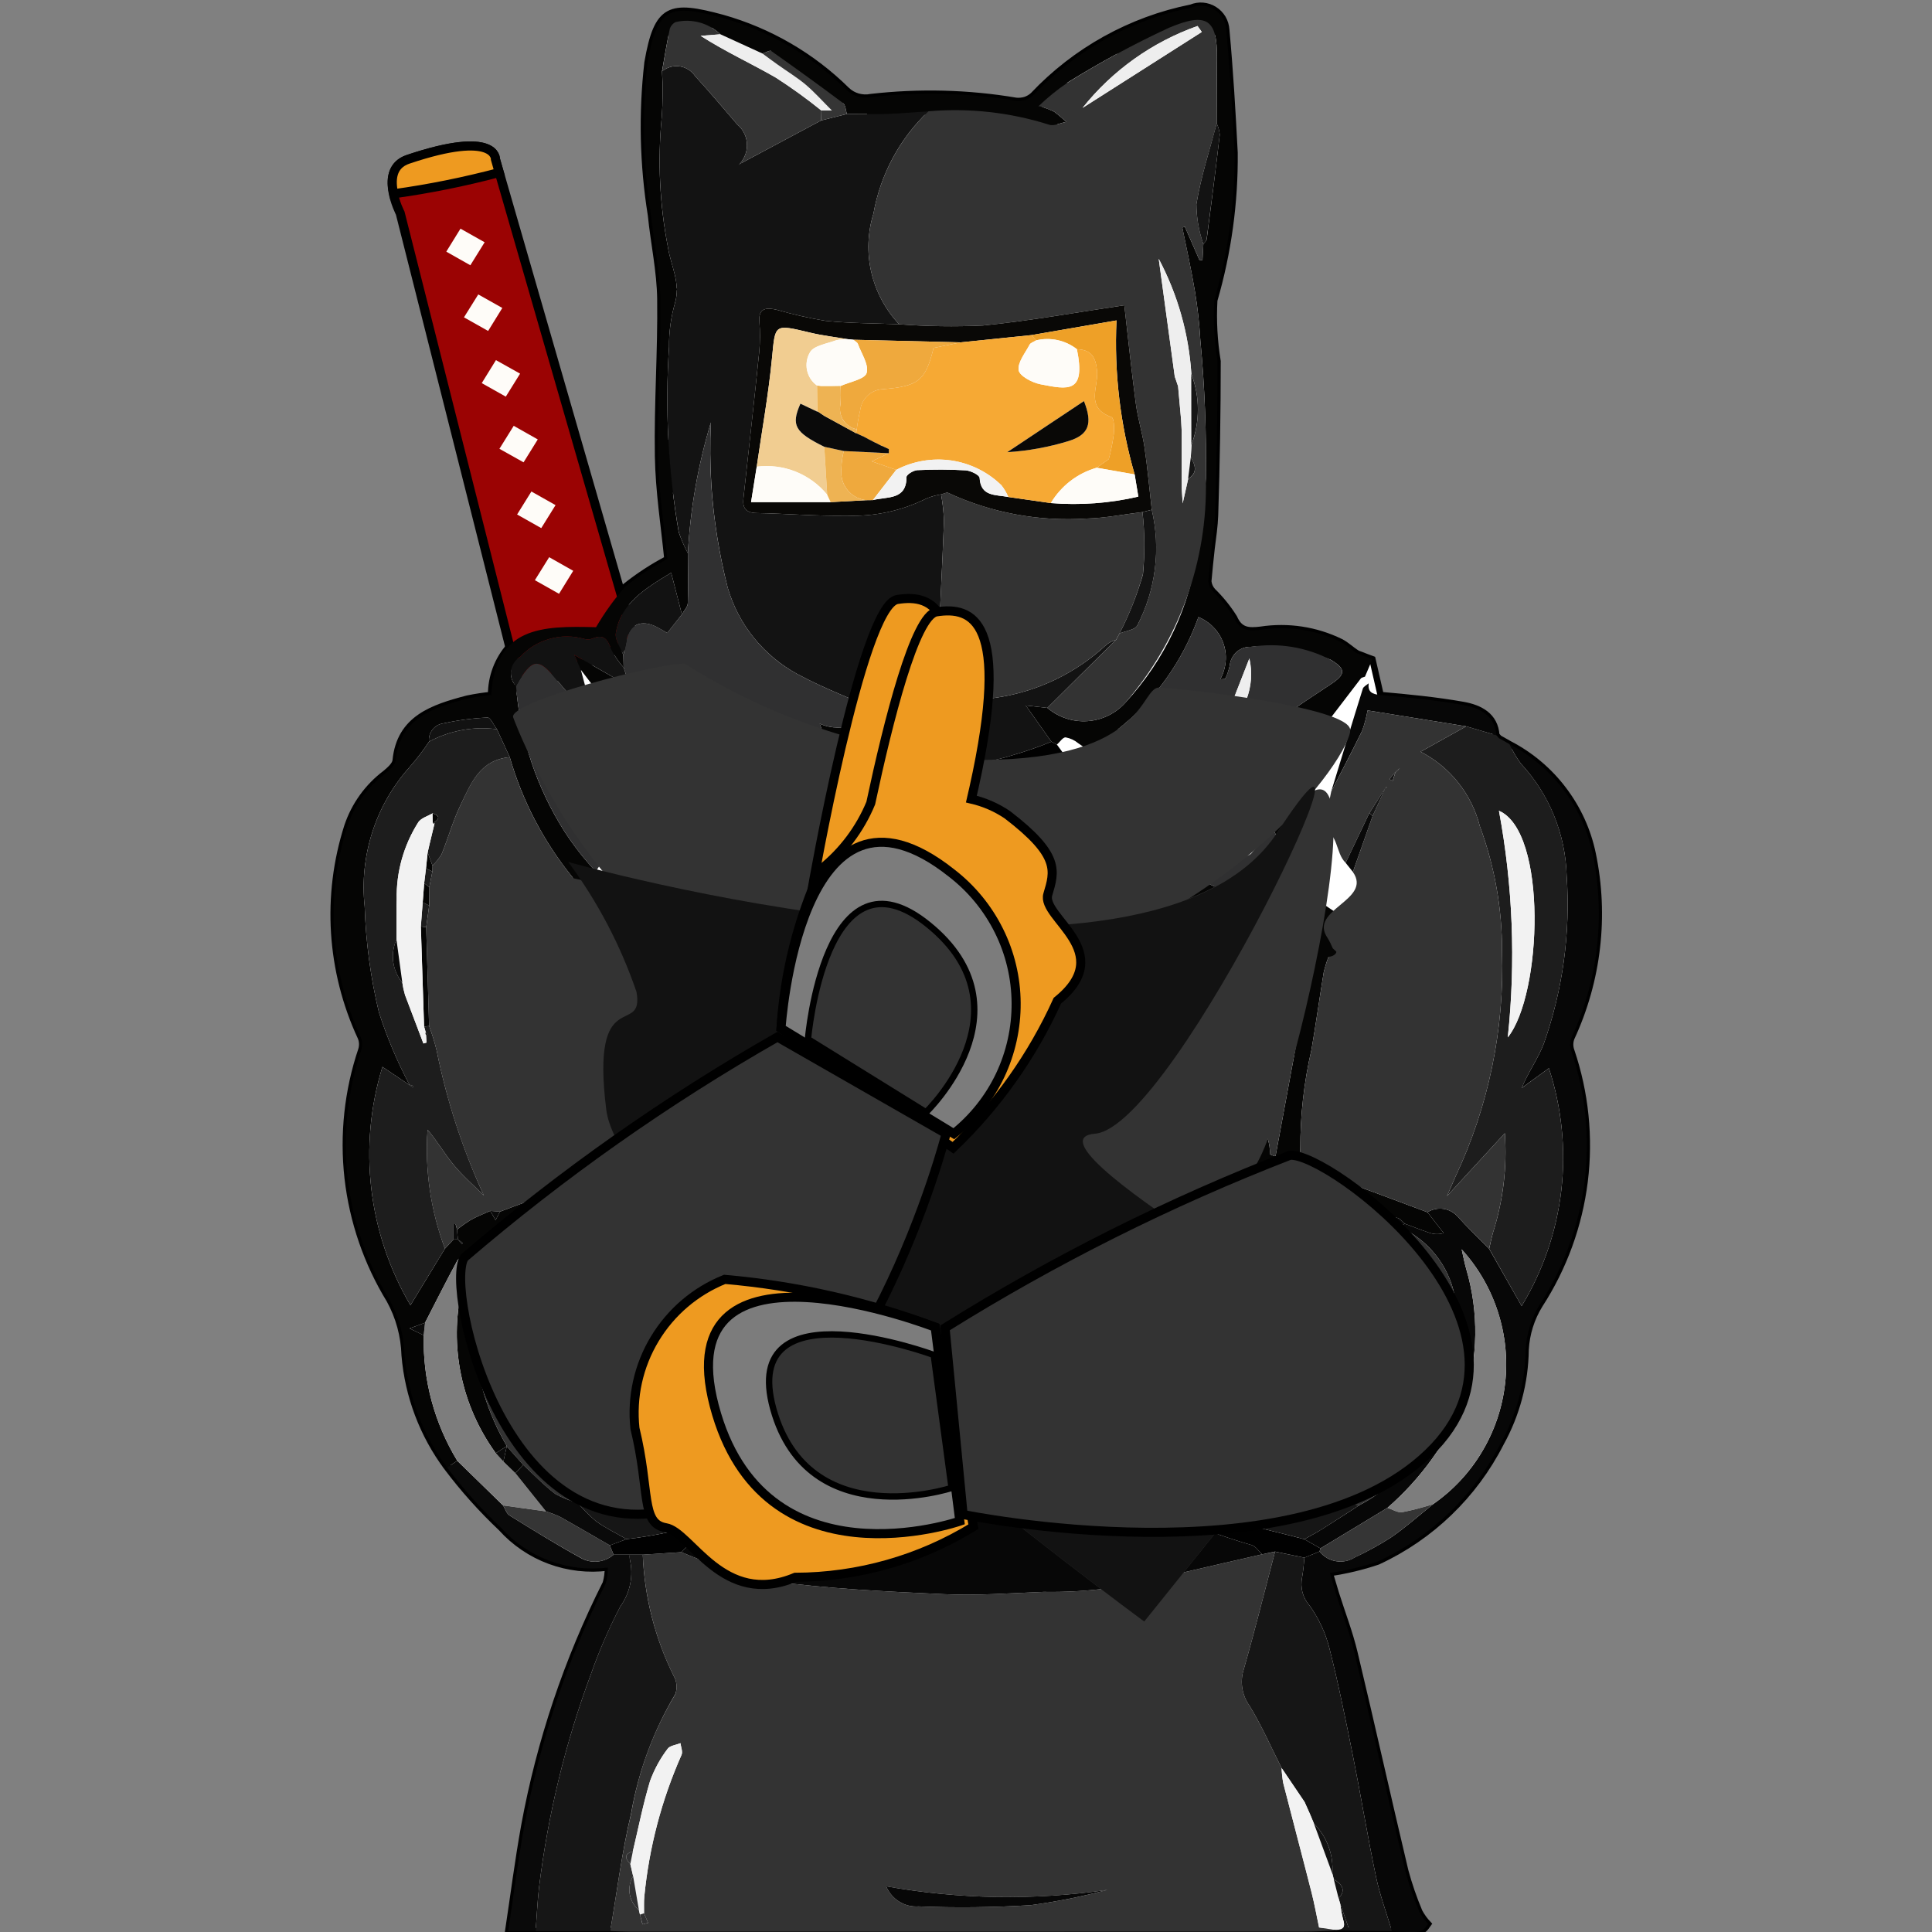 <svg width="20" height="20" viewBox="0 0 20 20" fill="none" xmlns="http://www.w3.org/2000/svg">
<rect x="0" y="0" width="20" height="20" fill="#808080" stroke="none"/>
<g clip-path="url(#clip0_2469_3474)">
<path d="M14.207 6.824C14.156 6.805 14.124 6.794 14.091 6.78C14.078 6.776 14.065 6.771 14.053 6.766C13.992 6.73 13.941 6.677 13.878 6.645C13.622 6.52 13.334 6.476 13.052 6.519C12.926 6.534 12.835 6.532 12.775 6.394C12.712 6.294 12.638 6.202 12.554 6.12C12.528 6.092 12.512 6.056 12.508 6.018C12.518 5.902 12.53 5.787 12.543 5.671C12.557 5.559 12.574 5.447 12.578 5.334C12.595 4.803 12.604 4.271 12.604 3.74C12.57 3.531 12.558 3.32 12.57 3.109C12.714 2.612 12.785 2.097 12.78 1.58C12.758 1.155 12.733 0.731 12.694 0.307C12.691 0.266 12.679 0.225 12.658 0.189C12.636 0.153 12.607 0.122 12.571 0.1C12.536 0.077 12.495 0.064 12.454 0.06C12.412 0.056 12.37 0.063 12.331 0.079C11.705 0.205 11.133 0.523 10.695 0.987C10.671 1.009 10.643 1.025 10.613 1.035C10.582 1.044 10.55 1.047 10.518 1.044C10.022 0.96 9.516 0.948 9.016 1.005C8.972 1.014 8.926 1.012 8.882 1C8.839 0.988 8.799 0.965 8.766 0.934C8.407 0.579 7.964 0.322 7.479 0.185C6.936 0.038 6.803 0.07 6.703 0.649C6.643 1.174 6.655 1.705 6.739 2.227C6.768 2.516 6.832 2.805 6.836 3.094C6.843 3.637 6.803 4.18 6.812 4.722C6.818 5.087 6.876 5.451 6.909 5.787C6.755 5.868 6.609 5.963 6.473 6.072C6.454 6.09 6.441 6.114 6.423 6.134L5.168 1.786H5.168L5.129 1.649C5.129 1.649 5.136 1.528 4.916 1.513L4.911 1.513C4.676 1.516 4.443 1.562 4.225 1.649C4.194 1.658 4.166 1.674 4.142 1.696C4.119 1.717 4.1 1.743 4.088 1.773C4.085 1.779 4.08 1.784 4.078 1.79C4.063 1.839 4.059 1.891 4.067 1.942C4.068 1.963 4.071 1.985 4.075 2.006L4.076 2.006H4.076C4.091 2.075 4.114 2.142 4.143 2.207L5.275 6.688C5.151 6.827 5.083 7.008 5.084 7.194C5.001 7.203 4.92 7.215 4.839 7.232C4.479 7.326 4.138 7.438 4.096 7.873C4.091 7.92 4.034 7.969 3.99 8.006C3.807 8.144 3.67 8.334 3.597 8.551C3.366 9.271 3.416 10.051 3.734 10.736C3.752 10.777 3.754 10.824 3.741 10.867C3.597 11.294 3.549 11.747 3.599 12.195C3.65 12.642 3.798 13.073 4.033 13.457C4.13 13.633 4.183 13.829 4.189 14.03C4.224 14.45 4.376 14.853 4.628 15.191L4.664 15.167L4.628 15.191C4.797 15.416 4.985 15.625 5.189 15.818C5.326 15.97 5.498 16.087 5.69 16.158C5.883 16.229 6.089 16.253 6.292 16.227C6.294 16.282 6.286 16.337 6.271 16.39C5.872 17.182 5.588 18.027 5.428 18.899C5.363 19.258 5.317 19.62 5.261 19.991H5.546L6.317 19.99C6.384 19.992 6.451 19.996 6.517 19.996C8.847 19.997 11.176 19.997 13.505 19.996C13.605 19.996 13.706 19.99 13.806 19.986L13.972 19.989L14.409 19.99C14.719 20.009 14.719 20.009 14.784 19.917C14.748 19.879 14.718 19.837 14.693 19.791C14.635 19.653 14.586 19.512 14.547 19.367C14.368 18.615 14.201 17.861 14.021 17.109C13.972 16.903 13.894 16.702 13.83 16.499C13.805 16.419 13.783 16.339 13.766 16.284C13.935 16.259 14.101 16.22 14.263 16.165C14.812 15.911 15.26 15.48 15.535 14.941C15.7 14.644 15.789 14.311 15.793 13.972C15.802 13.807 15.852 13.647 15.939 13.507C16.189 13.121 16.347 12.685 16.404 12.23C16.46 11.775 16.413 11.313 16.266 10.879C16.25 10.835 16.25 10.787 16.267 10.744C16.543 10.149 16.621 9.481 16.487 8.838C16.437 8.597 16.333 8.37 16.184 8.174C16.035 7.977 15.845 7.817 15.626 7.703L15.626 7.703L15.518 7.642L15.49 7.611C15.476 7.408 15.319 7.329 15.148 7.298C14.865 7.248 14.578 7.22 14.292 7.195L14.207 6.824ZM7.659 1.692V1.692L7.662 1.695L7.659 1.692ZM7.004 3.005C7.004 2.999 7.006 2.992 7.006 2.986C7.006 2.992 7.004 2.999 7.004 3.005ZM6.958 5.102C6.936 4.92 6.923 4.737 6.919 4.553C6.923 4.737 6.936 4.92 6.958 5.102H6.958ZM12.1 0.288C12.398 0.162 12.532 0.177 12.578 0.363C12.531 0.177 12.398 0.162 12.1 0.288C11.916 0.367 11.738 0.457 11.565 0.557C11.738 0.457 11.916 0.367 12.1 0.288V0.288ZM11.045 0.858C10.942 0.93 10.844 1.01 10.753 1.097H10.753C10.844 1.01 10.942 0.93 11.045 0.858V0.858ZM9.183 1.179C9.326 1.174 9.468 1.161 9.611 1.152C10.032 1.116 10.457 1.163 10.861 1.291C10.889 1.298 10.918 1.297 10.945 1.287C10.918 1.297 10.889 1.298 10.861 1.291C10.457 1.163 10.032 1.116 9.611 1.152C9.468 1.161 9.326 1.174 9.183 1.179C9.114 1.181 9.045 1.18 8.975 1.179C9.045 1.18 9.114 1.181 9.183 1.179ZM8.726 1.066C8.482 0.883 8.235 0.703 7.984 0.528H7.984C8.235 0.704 8.482 0.883 8.726 1.066H8.726ZM7.893 0.554H7.893L7.458 0.355L7.893 0.554ZM6.934 0.297C6.939 0.282 6.947 0.268 6.958 0.256C6.968 0.244 6.981 0.234 6.996 0.228C7.122 0.197 7.256 0.217 7.368 0.283C7.256 0.217 7.122 0.197 6.996 0.228C6.981 0.234 6.968 0.244 6.958 0.256C6.947 0.268 6.939 0.282 6.934 0.297C6.929 0.32 6.926 0.343 6.921 0.365C6.926 0.343 6.929 0.32 6.934 0.297Z" fill="white" stroke="black" stroke-width="0.066" stroke-miterlimit="10"/>
<path d="M4.225 1.649C5.147 1.339 5.129 1.649 5.129 1.649L6.568 6.634L5.396 7.166L4.143 2.206C4.143 2.206 3.908 1.756 4.225 1.649Z" fill="#9B0303" stroke="black" stroke-width="0.094" stroke-miterlimit="10"/>
<path d="M5.129 1.649C5.129 1.649 5.147 1.339 4.225 1.649C4.048 1.708 4.045 1.87 4.075 2.006C4.444 1.955 4.809 1.881 5.168 1.786L5.129 1.649Z" fill="#EE9A20" stroke="black" stroke-width="0.094" stroke-miterlimit="10"/>
<path d="M4.869 2.746L4.62 2.605L4.767 2.367L5.017 2.508L4.869 2.746Z" fill="#FEFCF8"/>
<path d="M5.053 3.426L4.803 3.285L4.951 3.048L5.2 3.188L5.053 3.426Z" fill="#FEFCF8"/>
<path d="M5.236 4.106L4.987 3.966L5.134 3.728L5.384 3.868L5.236 4.106Z" fill="#FEFCF8"/>
<path d="M5.42 4.786L5.17 4.646L5.318 4.408L5.567 4.549L5.42 4.786Z" fill="#FEFCF8"/>
<path d="M5.603 5.467L5.353 5.326L5.501 5.088L5.751 5.229L5.603 5.467Z" fill="#FEFCF8"/>
<path d="M5.787 6.147L5.537 6.006L5.685 5.768L5.934 5.909L5.787 6.147Z" fill="#FEFCF8"/>
<path d="M13.806 19.986C13.706 19.99 13.605 19.996 13.505 19.996C11.176 19.997 8.847 19.997 6.517 19.996C6.451 19.996 6.384 19.992 6.317 19.99C6.387 19.584 6.437 19.174 6.534 18.774C6.608 18.337 6.764 17.917 6.992 17.537C7.002 17.506 7.006 17.474 7.003 17.441C7 17.409 6.99 17.377 6.974 17.349C6.78 16.958 6.672 16.53 6.654 16.094L7.054 16.068C7.352 16.196 7.661 16.296 7.978 16.367C8.572 16.447 9.174 16.476 9.775 16.503C10.117 16.519 10.461 16.492 10.805 16.479C11.039 16.483 11.273 16.469 11.505 16.437C12.029 16.336 12.546 16.207 13.066 16.09L13.199 16.063C13.091 16.472 12.99 16.882 12.873 17.289C12.854 17.351 12.85 17.417 12.861 17.481C12.872 17.545 12.897 17.606 12.935 17.658C13.061 17.864 13.158 18.087 13.267 18.302C13.269 18.354 13.275 18.406 13.284 18.458C13.38 18.835 13.481 19.212 13.577 19.59C13.607 19.708 13.629 19.829 13.655 19.953L13.806 19.977L13.806 19.986ZM6.625 19.82L6.651 19.921L6.709 19.906L6.667 19.806C6.668 19.748 6.664 19.689 6.67 19.632C6.719 19.126 6.849 18.632 7.055 18.167C7.07 18.134 7.049 18.086 7.044 18.045C6.998 18.064 6.932 18.071 6.91 18.105C6.834 18.205 6.774 18.316 6.73 18.435C6.657 18.675 6.609 18.922 6.551 19.166C6.456 19.193 6.472 19.241 6.525 19.296L6.554 19.421C6.521 19.478 6.508 19.544 6.519 19.608C6.53 19.673 6.564 19.732 6.614 19.773L6.625 19.82ZM9.174 19.527C9.201 19.592 9.248 19.648 9.308 19.685C9.368 19.723 9.438 19.74 9.508 19.735C9.896 19.751 10.285 19.746 10.672 19.722C10.939 19.686 11.203 19.633 11.463 19.564C10.703 19.675 9.93 19.662 9.174 19.527V19.527Z" fill="#333333"/>
<path d="M14.777 12.549C14.403 12.411 14.032 12.266 13.654 12.139C13.597 12.129 13.546 12.098 13.51 12.053C13.475 12.007 13.457 11.949 13.461 11.892C13.46 11.547 13.498 11.203 13.576 10.868C13.622 10.601 13.659 10.333 13.703 10.066C13.716 10.012 13.732 9.958 13.753 9.905C14.118 10.009 14.467 10.109 14.848 10.218L14.744 10.075L14.709 10.045L14.711 10.047L14.675 10.015L14.676 10.015C14.327 9.781 13.978 9.546 13.629 9.312C13.616 9.302 13.603 9.292 13.589 9.283C13.4 9.187 13.265 9.073 13.396 8.844C13.414 8.782 13.42 8.718 13.415 8.654L13.668 8.569L13.701 8.488C13.605 8.512 13.508 8.537 13.414 8.562L13.177 8.216C13.476 7.823 13.781 7.423 14.087 7.024C14.095 7.013 14.116 7.011 14.13 7.005L14.207 6.824C14.156 6.805 14.124 6.794 14.091 6.78H13.624C13.675 6.792 13.725 6.809 13.774 6.829C13.941 6.928 13.929 6.984 13.768 7.089C13.447 7.299 13.13 7.517 12.821 7.743C12.77 7.792 12.706 7.825 12.637 7.838C12.568 7.851 12.496 7.844 12.431 7.817C12.188 7.727 11.93 7.674 11.678 7.604C11.642 7.589 11.606 7.571 11.572 7.55C11.954 7.249 12.242 6.846 12.406 6.388C12.466 6.412 12.52 6.449 12.564 6.496C12.609 6.542 12.643 6.598 12.664 6.659C12.686 6.72 12.694 6.785 12.688 6.849C12.682 6.913 12.663 6.976 12.632 7.032L12.683 7.029C12.704 6.985 12.719 6.939 12.73 6.891C12.735 6.837 12.76 6.786 12.801 6.749C12.842 6.713 12.895 6.694 12.95 6.696C13.178 6.672 13.409 6.701 13.624 6.78H14.091C14.078 6.776 14.065 6.771 14.053 6.766C13.992 6.73 13.941 6.677 13.878 6.645C13.622 6.52 13.334 6.476 13.052 6.519C12.926 6.534 12.835 6.532 12.775 6.394C12.712 6.294 12.638 6.202 12.554 6.12C12.528 6.092 12.512 6.056 12.508 6.018C12.518 5.902 12.53 5.787 12.543 5.671H12.402C12.323 6.27 12.061 6.83 11.65 7.274C11.549 7.386 11.408 7.455 11.257 7.465C11.106 7.475 10.957 7.426 10.842 7.328L10.619 7.303L10.884 7.678L10.941 7.708C10.971 7.682 11.002 7.632 11.031 7.633C11.08 7.642 11.125 7.663 11.162 7.694C11.502 7.927 11.84 8.163 12.192 8.407C12.052 8.565 12.169 8.902 11.792 8.878L11.753 9.113C11.743 9.149 11.736 9.186 11.725 9.221C11.624 9.523 11.621 9.501 11.305 9.54L11.259 9.546C11.267 9.597 11.276 9.645 11.288 9.686C11.369 9.674 11.451 9.669 11.533 9.671C11.763 9.696 11.985 9.771 12.183 9.891C12.24 9.872 12.299 9.855 12.359 9.839L12.358 9.838C12.267 9.775 12.171 9.718 12.072 9.667L12.358 9.289C12.515 9.418 12.819 9.385 12.763 9.694C12.977 9.622 13.152 9.755 13.345 9.796L13.474 9.853L13.594 9.864C13.463 10.571 13.334 11.268 13.204 11.97C13.184 11.965 13.164 11.958 13.145 11.949C13.165 11.723 12.918 11.497 13.148 11.271C13.17 11.249 13.161 11.2 13.166 11.163L13.151 11.167L13.135 11.164L12.991 10.816L12.862 10.659L12.831 10.59C12.812 10.451 12.775 10.316 12.718 10.188C12.635 10.051 12.52 9.941 12.661 9.784C12.626 9.797 12.591 9.814 12.56 9.835C12.547 9.849 12.532 9.86 12.515 9.868C12.498 9.876 12.479 9.881 12.46 9.881C12.441 9.882 12.423 9.878 12.405 9.871C12.388 9.863 12.372 9.853 12.359 9.839C12.299 9.855 12.24 9.872 12.183 9.891C12.333 9.973 12.466 10.083 12.574 10.215C12.63 10.287 12.689 10.369 12.586 10.456C12.389 10.376 12.232 10.202 11.941 10.21C11.977 10.251 12.018 10.29 12.062 10.323C12.2 10.403 12.34 10.481 12.483 10.553C12.62 10.612 12.738 10.71 12.82 10.834C12.903 10.959 12.947 11.104 12.948 11.254C12.951 11.336 12.959 11.431 12.832 11.448L12.832 11.513C12.886 11.567 12.928 11.632 12.955 11.703C12.982 11.774 12.993 11.851 12.989 11.927C12.984 12.003 12.963 12.077 12.927 12.145C12.891 12.212 12.841 12.271 12.78 12.317C12.623 12.444 12.445 12.543 12.254 12.608C11.99 12.7 11.918 12.627 11.939 12.353L12.26 12.283L12.247 12.24L12.024 12.188C12.177 11.963 12.253 11.694 12.239 11.422C12.226 11.149 12.125 10.889 11.951 10.679C11.826 10.436 11.636 10.232 11.403 10.089C11.17 9.946 10.902 9.87 10.628 9.869C10.832 9.761 11.057 9.699 11.288 9.686C11.276 9.645 11.267 9.597 11.259 9.546C10.951 9.549 10.656 9.671 10.435 9.885C10.3 9.998 10.149 10.093 9.988 10.166C9.819 10.046 9.628 9.915 9.444 9.776C9.212 9.635 8.95 9.552 8.68 9.532C8.629 9.517 8.58 9.496 8.534 9.469C8.477 9.272 8.421 9.075 8.364 8.878C8.314 8.878 8.265 8.87 8.218 8.854C8.167 8.831 8.125 8.791 8.098 8.742C8.058 8.627 8.023 8.509 7.995 8.39C8.389 8.12 8.795 7.843 9.2 7.566C9.257 7.556 9.299 7.399 9.372 7.55L9.474 7.326L9.473 7.325L9.173 7.39C8.952 7.452 8.747 7.604 8.486 7.492L8.521 7.591C8.21 7.679 7.902 7.768 7.592 7.851C7.549 7.857 7.505 7.847 7.469 7.823C7.362 7.758 7.261 7.685 7.158 7.615L6.877 7.343L6.52 7.133L6.452 7.07C6.293 6.979 6.134 6.887 5.944 6.779L6.013 6.934C6.339 7.362 6.664 7.789 6.989 8.214L6.752 8.567L6.488 8.479L6.485 8.574L6.729 8.635L6.837 9.103C6.563 9.293 6.269 9.5 5.971 9.702C5.811 9.811 5.644 9.911 5.48 10.015L5.481 10.014L5.445 10.064L5.348 10.167L5.363 10.202C5.769 10.086 6.176 9.971 6.582 9.856C6.7 9.92 6.811 9.995 6.916 10.08C7.014 10.174 7.248 10.169 7.177 10.405C7.135 10.543 7.185 10.706 7.038 10.814C7.006 10.843 6.978 10.876 6.954 10.912C6.943 11.162 6.932 11.413 6.919 11.7C6.801 11.429 6.697 11.204 6.606 10.975C6.594 10.914 6.596 10.851 6.612 10.791C6.623 10.702 6.64 10.614 6.654 10.525C6.654 10.398 6.659 10.27 6.651 10.143C6.639 10.098 6.62 10.054 6.594 10.015C6.615 10.34 6.581 10.665 6.494 10.979C6.476 11.028 6.52 11.099 6.537 11.16C6.597 11.386 6.661 11.61 6.716 11.837C6.741 11.939 6.712 12.012 6.585 12.052C6.22 12.167 5.86 12.297 5.499 12.423C5.391 12.461 5.284 12.503 5.176 12.543L5.13 12.631L5.075 12.535C5.008 12.566 4.938 12.592 4.874 12.628C4.824 12.659 4.777 12.692 4.731 12.728L4.74 12.829L4.74 12.83L4.791 12.868L4.781 12.878L4.74 12.83L4.74 12.829V12.829L4.694 12.831L4.606 12.926C4.487 13.121 4.368 13.316 4.249 13.512C4.032 13.143 3.894 12.733 3.844 12.308C3.794 11.883 3.833 11.453 3.959 11.044L4.236 11.23L4.238 11.228C4.112 10.989 4.006 10.739 3.923 10.481C3.836 10.121 3.787 9.753 3.775 9.383C3.747 9.122 3.775 8.858 3.856 8.608C3.937 8.359 4.07 8.129 4.246 7.934C4.316 7.853 4.382 7.768 4.441 7.678C4.436 7.633 4.449 7.588 4.477 7.553C4.505 7.517 4.546 7.494 4.591 7.488C4.741 7.455 4.894 7.435 5.047 7.428C5.077 7.426 5.111 7.507 5.144 7.549L5.277 7.838C5.408 8.291 5.628 8.712 5.924 9.078C5.958 9.125 5.989 9.175 6.018 9.226L6.167 9.021C6.048 8.894 5.941 8.757 5.846 8.611C5.556 8.157 5.383 7.639 5.342 7.102C5.321 7.081 5.306 7.055 5.297 7.027C5.288 6.999 5.286 6.969 5.29 6.94C5.294 6.911 5.305 6.883 5.322 6.859C5.338 6.834 5.36 6.814 5.386 6.799C5.468 6.71 5.574 6.646 5.691 6.613C5.808 6.58 5.932 6.581 6.049 6.614C6.076 6.622 6.104 6.621 6.13 6.611C6.258 6.556 6.292 6.628 6.329 6.726C6.363 6.792 6.406 6.854 6.456 6.91L6.453 6.781C6.425 6.706 6.365 6.625 6.375 6.555C6.423 6.251 6.667 6.099 6.948 5.929L7.059 6.36C7.08 6.321 7.119 6.283 7.12 6.243C7.126 6.071 7.122 5.899 7.121 5.727C7.083 5.657 7.052 5.584 7.026 5.509C6.917 4.876 6.883 4.232 6.926 3.591C6.924 3.438 6.945 3.285 6.987 3.138C7.049 2.929 6.943 2.749 6.914 2.557C6.828 2.116 6.807 1.664 6.85 1.216C6.862 1.057 6.863 0.897 6.853 0.738C6.879 0.591 6.903 0.443 6.934 0.297C6.939 0.282 6.947 0.268 6.958 0.256C6.968 0.244 6.981 0.234 6.996 0.228C7.077 0.209 7.162 0.211 7.243 0.233C7.323 0.255 7.397 0.297 7.458 0.355L7.893 0.554C7.924 0.545 7.969 0.518 7.984 0.528C8.235 0.704 8.482 0.883 8.726 1.066C8.754 1.087 8.754 1.141 8.767 1.18C8.906 1.18 9.045 1.183 9.183 1.179C9.326 1.174 9.468 1.161 9.611 1.152C10.032 1.116 10.457 1.163 10.861 1.291C10.909 1.308 10.978 1.273 11.037 1.262C10.998 1.224 10.956 1.189 10.912 1.156C10.861 1.131 10.808 1.112 10.753 1.097C10.844 1.01 10.942 0.93 11.045 0.858C11.385 0.647 11.737 0.456 12.1 0.288C12.497 0.12 12.603 0.202 12.598 0.608C12.595 0.831 12.596 1.054 12.595 1.278C12.613 1.314 12.623 1.354 12.627 1.394C12.585 1.755 12.539 2.116 12.492 2.476C12.489 2.494 12.469 2.51 12.457 2.527L12.448 2.692L12.418 2.695L12.265 2.346L12.239 2.356C12.284 2.576 12.333 2.796 12.37 3.017C12.398 3.185 12.416 3.354 12.426 3.523C12.471 3.999 12.49 4.478 12.483 4.956C12.469 5.196 12.442 5.434 12.402 5.671H12.543C12.557 5.559 12.574 5.447 12.578 5.334C12.595 4.803 12.604 4.271 12.604 3.74C12.57 3.531 12.558 3.32 12.57 3.109C12.714 2.612 12.785 2.097 12.78 1.58C12.758 1.155 12.733 0.731 12.694 0.307C12.691 0.266 12.679 0.225 12.658 0.189C12.636 0.152 12.607 0.122 12.571 0.1C12.536 0.077 12.495 0.064 12.454 0.06C12.412 0.056 12.37 0.063 12.331 0.079C11.705 0.205 11.133 0.523 10.695 0.987C10.671 1.009 10.643 1.025 10.613 1.035C10.582 1.044 10.55 1.047 10.518 1.044C10.022 0.96 9.516 0.948 9.016 1.005C8.972 1.014 8.926 1.012 8.882 1C8.839 0.988 8.799 0.965 8.766 0.934C8.407 0.579 7.964 0.322 7.479 0.185C6.936 0.038 6.803 0.07 6.703 0.649C6.643 1.174 6.655 1.705 6.739 2.227C6.768 2.516 6.832 2.805 6.836 3.094C6.843 3.637 6.803 4.18 6.812 4.722C6.818 5.087 6.876 5.451 6.908 5.787C6.755 5.868 6.609 5.963 6.473 6.072C6.359 6.202 6.258 6.343 6.17 6.493C5.603 6.477 5.132 6.489 5.084 7.194C5.001 7.203 4.92 7.215 4.839 7.232C4.479 7.326 4.138 7.438 4.096 7.873C4.091 7.92 4.034 7.969 3.99 8.006C3.807 8.144 3.67 8.334 3.597 8.551C3.366 9.271 3.416 10.051 3.734 10.736C3.752 10.777 3.754 10.824 3.741 10.867C3.597 11.294 3.549 11.747 3.599 12.194C3.65 12.642 3.798 13.073 4.033 13.457C4.13 13.633 4.183 13.829 4.189 14.03C4.224 14.45 4.376 14.853 4.628 15.191L4.734 15.122C4.496 14.731 4.375 14.28 4.387 13.823L4.24 13.752L4.4 13.693C4.511 13.478 4.619 13.261 4.735 13.048C4.751 13.019 4.804 13.009 4.841 12.99L4.841 12.99L4.841 12.989L4.881 12.941L4.892 12.951L4.841 12.989L4.841 12.99L4.841 12.99C4.82 13.109 4.801 13.229 4.779 13.348C4.714 13.639 4.712 13.941 4.773 14.234C4.834 14.526 4.957 14.802 5.132 15.043L5.247 14.97C5.05 14.635 4.934 14.258 4.908 13.87C4.885 13.548 4.967 13.228 5.143 12.958C5.136 12.802 5.241 12.732 5.375 12.688C5.811 12.548 6.243 12.393 6.686 12.275C7.31 12.108 7.941 11.965 8.573 11.823C8.716 11.804 8.861 11.798 9.006 11.806L9.2 11.999L9.161 11.676C9.24 11.687 9.315 11.719 9.377 11.769C9.439 11.819 9.486 11.884 9.513 11.959C9.705 12.246 9.899 12.532 10.089 12.82C10.176 12.95 10.258 13.082 10.342 13.213C10.351 13.218 10.365 13.22 10.37 13.228C10.406 13.285 10.441 13.344 10.477 13.402L10.281 13.432C10.273 13.543 10.327 13.537 10.414 13.504C10.526 13.461 10.649 13.413 10.718 13.57C10.999 13.562 11.274 13.492 11.525 13.366C11.776 13.241 11.997 13.062 12.172 12.842C12.193 12.811 12.223 12.787 12.259 12.772C12.563 12.698 12.835 12.525 13.032 12.282C13.065 12.256 13.106 12.202 13.128 12.208C13.576 12.337 14.024 12.473 14.47 12.609C14.498 12.618 14.519 12.648 14.543 12.668C14.624 12.698 14.704 12.73 14.786 12.758C14.837 12.778 14.893 12.781 14.945 12.765L14.777 12.549ZM13.153 8.88C13.097 8.953 13.041 9.025 12.98 9.094C12.936 9.136 12.883 9.167 12.825 9.185C12.767 9.202 12.705 9.206 12.645 9.196C12.585 9.186 12.529 9.162 12.48 9.126C12.431 9.09 12.391 9.044 12.363 8.99L12.294 8.829C12.224 8.599 12.369 8.453 12.533 8.334C12.598 8.292 12.675 8.27 12.753 8.271C12.831 8.272 12.906 8.296 12.971 8.339C13.012 8.362 13.036 8.414 13.068 8.453L13.167 8.575C13.205 8.618 13.224 8.674 13.222 8.731C13.219 8.787 13.195 8.841 13.153 8.88L13.153 8.88ZM7.074 8.43C7.104 8.408 7.139 8.393 7.176 8.385C7.213 8.377 7.251 8.376 7.287 8.384C7.415 8.413 7.534 8.478 7.66 8.52C7.684 8.528 7.722 8.499 7.753 8.487L7.407 8.321C7.44 8.306 7.477 8.298 7.513 8.298C7.55 8.297 7.586 8.305 7.62 8.319C7.654 8.333 7.684 8.354 7.71 8.38C7.735 8.406 7.755 8.437 7.768 8.472C7.809 8.51 7.841 8.556 7.863 8.607C7.885 8.659 7.896 8.714 7.896 8.77C7.896 8.825 7.884 8.881 7.862 8.932C7.839 8.983 7.806 9.029 7.766 9.067C7.674 9.153 7.552 9.201 7.426 9.2C7.3 9.199 7.179 9.15 7.088 9.062C7.045 9.022 7.01 8.973 6.986 8.92C6.962 8.866 6.949 8.808 6.948 8.749C6.946 8.69 6.957 8.632 6.978 8.577C7 8.522 7.032 8.472 7.074 8.43V8.43ZM6.981 9.748C7.217 9.598 7.339 9.788 7.493 9.897C7.381 10.06 7.141 9.982 6.981 9.748ZM7.045 11.93C7.02 11.852 7.018 11.77 7.038 11.691C7.057 11.613 7.099 11.541 7.158 11.486C7.157 11.475 7.157 11.464 7.158 11.454C7.123 11.394 7.059 11.334 7.059 11.273C7.055 11.124 7.095 10.978 7.173 10.851C7.252 10.725 7.366 10.624 7.501 10.562C7.685 10.469 7.861 10.361 8.028 10.239C7.9 10.24 7.775 10.269 7.661 10.325C7.546 10.38 7.445 10.46 7.366 10.559C7.351 10.45 7.369 10.338 7.417 10.238C7.465 10.139 7.542 10.055 7.637 9.999C7.68 9.962 7.722 9.924 7.764 9.886C7.53 9.853 7.387 9.713 7.424 9.543C7.437 9.496 7.468 9.456 7.509 9.432C7.6 9.383 7.7 9.35 7.815 9.303L8.089 9.653L7.829 9.857C8.071 9.731 8.339 9.666 8.611 9.668C8.877 9.703 9.138 9.765 9.391 9.85C8.825 9.804 8.521 10.173 8.203 10.5C8.036 10.661 7.911 10.86 7.839 11.081C7.766 11.301 7.749 11.536 7.788 11.765L7.045 11.93ZM8.233 11.23L8.202 11.58C8.193 11.616 8.197 11.673 8.174 11.685C8.119 11.704 8.062 11.716 8.003 11.72C7.951 11.525 7.957 11.32 8.019 11.128C8.106 10.818 8.298 10.547 8.561 10.361C8.824 10.176 9.143 10.086 9.465 10.108C9.542 10.126 9.616 10.156 9.683 10.199C9.883 10.309 9.891 10.359 9.744 10.484C9.675 10.543 9.639 10.524 9.608 10.456C9.5 10.399 9.388 10.351 9.272 10.312C9.062 10.257 8.911 10.39 8.756 10.494C8.515 10.623 8.335 10.841 8.255 11.102L8.233 11.23ZM9.132 11.357C9.108 11.424 9.063 11.483 9.004 11.524C8.946 11.565 8.875 11.586 8.804 11.585C8.674 11.592 8.544 11.608 8.416 11.633C8.361 11.495 8.346 11.344 8.373 11.198C8.399 11.052 8.465 10.916 8.565 10.805C8.687 10.696 8.821 10.599 8.962 10.515C9.012 10.48 9.068 10.455 9.128 10.442C9.188 10.429 9.25 10.429 9.309 10.442C9.369 10.454 9.426 10.479 9.476 10.514C9.525 10.55 9.567 10.595 9.599 10.647C9.473 10.822 9.346 10.995 9.225 11.173C9.19 11.232 9.159 11.294 9.132 11.357V11.357ZM10.469 12.958C10.268 12.653 10.071 12.353 9.872 12.053C9.789 11.927 9.695 11.807 9.622 11.675C9.607 11.648 9.597 11.617 9.595 11.585C9.593 11.553 9.599 11.521 9.61 11.491C9.852 11.095 10.178 10.758 10.567 10.504C10.636 10.455 10.719 10.429 10.803 10.43C10.888 10.43 10.97 10.458 11.038 10.508C11.209 10.606 11.363 10.731 11.495 10.877C11.588 11.005 11.643 11.156 11.654 11.314C11.665 11.472 11.631 11.63 11.557 11.769C11.362 12.128 11.094 12.442 10.77 12.69C10.677 12.773 10.584 12.856 10.469 12.958H10.469ZM10.595 13.111C10.573 13.071 10.565 12.99 10.59 12.967C10.869 12.71 11.156 12.46 11.441 12.209C11.455 12.2 11.47 12.194 11.486 12.19C11.601 11.998 11.693 11.793 11.761 11.581C11.801 11.438 11.806 11.288 11.773 11.143C11.741 10.998 11.673 10.864 11.576 10.751C11.373 10.562 11.132 10.418 10.869 10.329C10.754 10.286 10.573 10.403 10.423 10.448C10.029 10.731 9.7 11.095 9.458 11.515C9.306 11.415 9.26 11.316 9.383 11.18C9.641 10.894 9.894 10.602 10.153 10.317C10.202 10.274 10.256 10.237 10.314 10.207C10.411 10.135 10.525 10.093 10.645 10.085C10.765 10.076 10.884 10.102 10.99 10.16C11.271 10.229 11.523 10.385 11.709 10.606C11.896 10.827 12.009 11.101 12.031 11.389C12.036 11.557 12.006 11.725 11.943 11.882C11.88 12.038 11.786 12.18 11.665 12.298C11.373 12.58 11.083 12.864 10.789 13.144C10.776 13.159 10.759 13.17 10.74 13.177C10.722 13.183 10.702 13.185 10.682 13.181C10.663 13.178 10.645 13.17 10.629 13.157C10.614 13.145 10.602 13.129 10.595 13.111H10.595ZM10.752 13.404C10.783 13.343 10.823 13.287 10.871 13.238C11.104 13.065 11.344 12.902 11.58 12.733C11.654 12.68 11.722 12.621 11.778 12.575L12.04 12.813C11.699 13.164 11.24 13.374 10.752 13.404H10.752Z" fill="#050504"/>
<path d="M4.842 12.989L4.841 12.99L4.842 12.989Z" fill="#050504"/>
<path d="M14.543 12.668C14.624 12.698 14.704 12.73 14.786 12.758C14.837 12.778 14.893 12.781 14.945 12.765L14.777 12.549C14.826 12.518 14.884 12.506 14.942 12.514C14.999 12.522 15.051 12.551 15.09 12.594C15.193 12.709 15.306 12.817 15.415 12.927L15.752 13.52C15.974 13.154 16.114 12.744 16.163 12.319C16.211 11.894 16.167 11.464 16.034 11.058L15.753 11.262C15.82 11.098 15.922 10.959 15.981 10.805C16.178 10.248 16.259 9.655 16.218 9.065C16.206 8.633 16.037 8.22 15.743 7.904C15.697 7.841 15.658 7.774 15.626 7.703C15.845 7.817 16.035 7.977 16.184 8.174C16.333 8.37 16.436 8.597 16.487 8.838C16.621 9.481 16.543 10.149 16.267 10.744C16.25 10.787 16.25 10.835 16.265 10.878C16.413 11.313 16.46 11.775 16.404 12.23C16.347 12.685 16.188 13.121 15.939 13.506C15.852 13.647 15.802 13.806 15.793 13.971C15.789 14.311 15.7 14.644 15.535 14.941C15.26 15.48 14.812 15.911 14.262 16.165C14.101 16.219 13.935 16.259 13.766 16.283C13.782 16.339 13.805 16.419 13.83 16.499C13.893 16.702 13.971 16.902 14.021 17.109C14.2 17.861 14.368 18.615 14.547 19.367C14.586 19.512 14.635 19.653 14.693 19.791C14.718 19.836 14.748 19.878 14.783 19.916C14.718 20.009 14.718 20.009 14.409 19.99C14.353 19.802 14.284 19.617 14.244 19.426C14.157 19.012 14.089 18.594 14.006 18.179C13.931 17.806 13.856 17.432 13.762 17.062C13.722 16.904 13.652 16.754 13.557 16.621C13.522 16.582 13.497 16.535 13.483 16.484C13.47 16.434 13.469 16.381 13.479 16.33C13.491 16.262 13.498 16.194 13.503 16.125L13.66 16.061C13.702 16.114 13.762 16.15 13.829 16.161C13.896 16.173 13.965 16.159 14.022 16.123C14.151 16.063 14.276 15.994 14.396 15.918C14.55 15.812 14.69 15.688 14.835 15.571C15.041 15.428 15.215 15.242 15.343 15.026C15.472 14.81 15.553 14.569 15.581 14.319C15.609 14.069 15.583 13.817 15.505 13.578C15.428 13.339 15.3 13.119 15.131 12.933C15.149 13.015 15.161 13.076 15.178 13.135C15.31 13.582 15.303 14.059 15.158 14.502C14.983 14.928 14.71 15.306 14.363 15.609L13.669 16.029L13.502 15.934C13.563 15.9 13.625 15.868 13.683 15.831C13.814 15.749 13.943 15.665 14.073 15.581C14.121 15.556 14.168 15.528 14.214 15.498C14.453 15.332 14.654 15.116 14.802 14.865C14.951 14.614 15.043 14.335 15.074 14.045C15.096 13.835 15.091 13.623 15.059 13.415C15.028 13.258 14.959 13.111 14.858 12.986C14.758 12.861 14.629 12.763 14.482 12.7L14.543 12.668Z" fill="#070707"/>
<path d="M15.626 7.703C15.658 7.774 15.697 7.841 15.743 7.904C16.038 8.22 16.206 8.633 16.218 9.065C16.259 9.655 16.178 10.248 15.981 10.805C15.922 10.959 15.82 11.098 15.753 11.263L16.034 11.058C16.167 11.464 16.211 11.895 16.163 12.319C16.114 12.744 15.974 13.154 15.752 13.52L15.416 12.927C15.429 12.871 15.44 12.814 15.456 12.758C15.561 12.427 15.603 12.078 15.578 11.731L14.979 12.382L14.979 12.382L15.067 12.18C15.41 11.452 15.575 10.653 15.549 9.848C15.55 9.407 15.473 8.969 15.32 8.555C15.278 8.39 15.202 8.236 15.096 8.102C14.99 7.969 14.857 7.86 14.706 7.782L15.178 7.519L15.49 7.611L15.518 7.642L15.626 7.703L15.626 7.703ZM15.517 8.393C15.661 9.167 15.692 9.957 15.608 10.739C15.966 10.293 16.02 8.608 15.517 8.393H15.517Z" fill="#1D1D1D"/>
<path d="M6.654 16.094C6.671 16.53 6.78 16.958 6.974 17.349C6.99 17.377 7 17.409 7.003 17.441C7.006 17.474 7.002 17.506 6.991 17.537C6.764 17.918 6.608 18.337 6.533 18.774C6.437 19.174 6.387 19.584 6.317 19.99L5.545 19.991C5.556 19.843 5.563 19.695 5.579 19.548C5.671 18.789 5.852 18.043 6.119 17.326C6.203 17.087 6.304 16.854 6.422 16.629C6.472 16.56 6.507 16.48 6.524 16.396C6.541 16.312 6.539 16.225 6.52 16.142C6.517 16.126 6.517 16.11 6.52 16.094L6.654 16.094Z" fill="#161616"/>
<path d="M13.503 16.125C13.498 16.194 13.491 16.262 13.479 16.33C13.469 16.381 13.47 16.434 13.483 16.484C13.497 16.535 13.522 16.582 13.557 16.621C13.652 16.754 13.722 16.904 13.762 17.062C13.856 17.432 13.931 17.806 14.006 18.179C14.089 18.594 14.157 19.012 14.244 19.426C14.284 19.617 14.353 19.802 14.409 19.99L13.972 19.989L13.874 19.709L13.857 19.651C13.941 19.562 13.887 19.505 13.807 19.453L13.792 19.394C13.799 19.299 13.786 19.204 13.753 19.115C13.72 19.026 13.669 18.945 13.602 18.878L13.563 18.784L13.505 18.654L13.267 18.302C13.158 18.087 13.061 17.864 12.935 17.658C12.897 17.606 12.872 17.545 12.861 17.481C12.85 17.417 12.854 17.351 12.873 17.289C12.99 16.882 13.091 16.472 13.199 16.063L13.503 16.125Z" fill="#161616"/>
<path d="M6.52 16.094C6.517 16.11 6.518 16.126 6.52 16.142C6.539 16.225 6.541 16.312 6.524 16.396C6.507 16.48 6.472 16.56 6.422 16.629C6.305 16.854 6.203 17.087 6.119 17.326C5.852 18.043 5.671 18.789 5.579 19.548C5.563 19.695 5.556 19.843 5.545 19.991H5.261C5.317 19.62 5.362 19.258 5.428 18.899C5.588 18.027 5.872 17.182 6.271 16.39C6.286 16.337 6.293 16.282 6.292 16.227C6.089 16.253 5.882 16.229 5.69 16.158C5.498 16.087 5.326 15.97 5.189 15.818C4.985 15.625 4.797 15.416 4.628 15.191L4.734 15.122L5.208 15.584C5.23 15.62 5.243 15.668 5.275 15.688C5.517 15.838 5.759 15.988 6.009 16.126C6.062 16.157 6.124 16.171 6.185 16.165C6.247 16.159 6.305 16.134 6.352 16.094L6.52 16.094Z" fill="#0A0A0A"/>
<path d="M13.781 8.193C13.89 7.839 13.997 7.483 14.108 7.129C14.115 7.107 14.147 7.092 14.168 7.074C14.159 7.161 14.199 7.186 14.291 7.195C14.578 7.22 14.865 7.248 15.147 7.298C15.319 7.329 15.476 7.408 15.49 7.611L15.178 7.519L14.157 7.354C14.145 7.425 14.126 7.494 14.102 7.562C13.998 7.774 13.889 7.983 13.781 8.193Z" fill="#070707"/>
<path d="M13.874 19.709L13.972 19.989L13.806 19.986L13.806 19.977C13.883 19.982 13.935 19.969 13.905 19.875C13.891 19.821 13.881 19.765 13.874 19.709V19.709Z" fill="#121212"/>
<path d="M15.626 7.703L15.518 7.642L15.626 7.703Z" fill="#070707"/>
<path d="M13.066 16.09C12.546 16.207 12.028 16.336 11.505 16.437C11.273 16.469 11.039 16.483 10.805 16.479C10.461 16.492 10.117 16.519 9.774 16.503C9.174 16.476 8.572 16.447 7.978 16.367C7.661 16.296 7.352 16.196 7.054 16.068C7.093 16.023 7.139 15.984 7.19 15.953C7.489 15.825 7.798 15.716 8.092 15.579C8.306 15.479 8.502 15.346 8.707 15.228C9.554 15.278 10.403 15.268 11.249 15.197C11.279 15.209 11.309 15.223 11.338 15.239C11.834 15.574 12.38 15.829 12.955 15.994C12.998 16.005 13.029 16.057 13.066 16.09Z" fill="#070707"/>
<path d="M13.066 16.09C13.029 16.057 12.998 16.005 12.955 15.994C12.38 15.829 11.834 15.574 11.338 15.239C11.309 15.223 11.28 15.209 11.249 15.197C10.857 14.859 10.464 14.523 10.073 14.183C10.005 14.123 9.968 14.143 9.91 14.201C9.729 14.381 9.547 14.561 9.351 14.727C9.145 14.902 8.922 15.062 8.707 15.228C8.503 15.346 8.306 15.479 8.092 15.579C7.798 15.716 7.489 15.825 7.19 15.953C7.139 15.984 7.094 16.023 7.054 16.068L6.655 16.094L6.52 16.094L6.352 16.094L6.312 15.998L6.486 15.933C7.055 15.868 7.605 15.693 8.107 15.418C8.487 15.21 8.848 14.97 9.187 14.7C9.569 14.427 9.885 14.072 10.111 13.662L10.313 13.694C10.283 13.745 10.249 13.793 10.211 13.838C10.098 13.95 10.113 14.042 10.23 14.145C10.397 14.292 10.55 14.453 10.714 14.603C11.187 15.048 11.745 15.394 12.354 15.619C12.725 15.754 13.119 15.831 13.502 15.934L13.669 16.029L13.66 16.061L13.503 16.125L13.199 16.062L13.066 16.09Z" fill="#010101"/>
<path d="M13.874 19.709C13.881 19.765 13.891 19.821 13.905 19.875C13.935 19.969 13.883 19.982 13.805 19.977L13.655 19.953C13.629 19.828 13.607 19.708 13.577 19.59C13.481 19.212 13.38 18.835 13.284 18.458C13.274 18.406 13.269 18.354 13.267 18.302L13.505 18.654L13.563 18.784L13.602 18.878L13.792 19.394L13.807 19.453L13.857 19.651L13.874 19.709Z" fill="#F2F2F2"/>
<path d="M6.551 19.166C6.609 18.922 6.658 18.675 6.73 18.435C6.774 18.316 6.834 18.205 6.91 18.105C6.932 18.071 6.998 18.064 7.044 18.045C7.049 18.086 7.07 18.134 7.055 18.167C6.849 18.632 6.719 19.126 6.67 19.632C6.664 19.689 6.668 19.748 6.667 19.806L6.625 19.82L6.614 19.773L6.554 19.421L6.525 19.296L6.551 19.166Z" fill="#F2F2F2"/>
<path d="M9.174 19.527C9.93 19.662 10.703 19.674 11.463 19.564C11.203 19.633 10.939 19.686 10.672 19.722C10.285 19.746 9.896 19.751 9.509 19.735C9.438 19.74 9.368 19.723 9.308 19.685C9.248 19.648 9.201 19.592 9.174 19.527V19.527Z" fill="#070707"/>
<path d="M6.554 19.421L6.614 19.773C6.564 19.732 6.53 19.673 6.519 19.608C6.508 19.544 6.52 19.478 6.554 19.421V19.421Z" fill="#303031"/>
<path d="M6.625 19.82L6.667 19.806L6.709 19.906L6.652 19.921L6.625 19.82Z" fill="#303031"/>
<path d="M6.551 19.166L6.525 19.296C6.472 19.241 6.456 19.193 6.551 19.166Z" fill="#303031"/>
<path d="M8.767 1.18C8.906 1.18 9.045 1.183 9.183 1.179C9.326 1.174 9.468 1.161 9.611 1.152C9.313 1.435 9.114 1.806 9.042 2.211C8.981 2.408 8.973 2.618 9.02 2.819C9.067 3.021 9.166 3.206 9.308 3.357C9.053 3.346 8.796 3.348 8.543 3.321C8.373 3.293 8.206 3.254 8.041 3.207C7.937 3.183 7.85 3.185 7.861 3.328C7.87 3.434 7.869 3.541 7.859 3.647C7.808 4.151 7.751 4.655 7.696 5.159C7.685 5.254 7.717 5.309 7.832 5.311C8.143 5.317 8.454 5.344 8.765 5.338C9.049 5.349 9.331 5.289 9.585 5.163C9.635 5.141 9.688 5.126 9.742 5.118C9.759 5.209 9.769 5.302 9.772 5.396C9.755 5.868 9.727 6.34 9.711 6.813C9.705 7.024 9.656 7.085 9.972 7.07C9.988 7.069 10.005 7.081 10.053 7.099L9.563 7.298C9.808 7.298 10.052 7.273 10.292 7.225C10.728 7.166 11.135 6.972 11.456 6.672C11.486 6.65 11.52 6.633 11.555 6.622C11.423 6.752 11.291 6.883 11.159 7.013C11.053 7.118 10.948 7.223 10.842 7.328L10.619 7.303L10.884 7.678C10.755 7.731 10.624 7.776 10.491 7.815C10.116 7.938 9.711 7.934 9.338 7.804L9.372 7.55L9.474 7.326L9.482 7.312L9.474 7.325L9.173 7.39C8.867 7.255 8.551 7.137 8.258 6.98C8.084 6.886 7.93 6.758 7.805 6.604C7.68 6.45 7.588 6.273 7.533 6.083C7.445 5.736 7.388 5.381 7.364 5.023C7.351 4.807 7.349 4.589 7.359 4.373C7.226 4.813 7.146 5.268 7.121 5.727C7.083 5.657 7.052 5.585 7.027 5.509C6.917 4.876 6.883 4.233 6.926 3.592C6.924 3.438 6.945 3.285 6.987 3.138C7.049 2.929 6.943 2.749 6.914 2.557C6.829 2.116 6.807 1.664 6.85 1.216C6.862 1.057 6.863 0.897 6.854 0.738C6.879 0.717 6.908 0.702 6.94 0.693C6.971 0.684 7.004 0.682 7.037 0.687C7.069 0.692 7.1 0.703 7.128 0.721C7.155 0.739 7.179 0.762 7.197 0.789C7.347 0.952 7.488 1.121 7.632 1.288C7.661 1.312 7.685 1.342 7.702 1.376C7.72 1.41 7.73 1.447 7.732 1.484C7.735 1.522 7.73 1.56 7.717 1.596C7.705 1.632 7.685 1.664 7.659 1.692L7.646 1.707L7.662 1.695L8.5 1.247L8.767 1.18Z" fill="#131313"/>
<path d="M5.247 14.97C5.05 14.635 4.934 14.258 4.908 13.87C4.884 13.548 4.967 13.228 5.143 12.958C5.559 12.664 6.035 12.468 6.537 12.384C6.877 12.31 7.22 12.249 7.564 12.197C7.804 12.159 8.047 12.138 8.29 12.135C8.539 12.135 8.787 12.171 9.035 12.191C9.066 12.27 9.099 12.348 9.128 12.428C9.219 12.713 9.371 12.975 9.573 13.196C9.647 13.271 9.71 13.356 9.779 13.436C9.767 13.461 9.753 13.484 9.738 13.506C9.128 14.329 8.293 14.957 7.333 15.313C6.994 15.422 6.634 15.471 6.284 15.548L6.284 15.489C6.807 15.355 7.312 15.158 7.787 14.902C8.573 14.514 9.008 14.214 9.066 14.001C9.017 14.045 8.965 14.085 8.91 14.12C8.731 14.213 8.55 14.303 8.366 14.388C7.991 14.561 7.616 14.733 7.237 14.898C7.052 14.979 6.86 15.045 6.672 15.118C6.521 15.176 6.371 15.236 6.221 15.295L6.159 15.339L6.152 15.334L6.16 15.337L6.086 15.367L6.116 15.489L6.116 15.55L5.98 15.556C5.899 15.536 5.821 15.506 5.749 15.465C5.629 15.375 5.526 15.265 5.415 15.164L5.246 14.972L5.247 14.97ZM5.553 13.008C5.818 13.071 5.928 12.868 6.102 12.806C6.279 12.742 6.449 12.661 6.622 12.588C6.254 12.676 5.828 12.636 5.553 13.008H5.553Z" fill="#333333"/>
<path d="M10.842 7.328C10.948 7.223 11.053 7.118 11.159 7.013C11.291 6.883 11.423 6.752 11.555 6.622L11.555 6.622L11.589 6.558C11.652 6.531 11.749 6.521 11.773 6.475C11.964 6.107 12.017 5.682 11.923 5.277C11.899 5.062 11.879 4.846 11.848 4.631C11.825 4.479 11.778 4.33 11.758 4.178C11.713 3.838 11.677 3.496 11.639 3.16C11.149 3.233 10.663 3.321 10.173 3.37C9.884 3.383 9.596 3.379 9.308 3.357C9.166 3.206 9.067 3.021 9.02 2.82C8.973 2.618 8.981 2.408 9.042 2.211C9.114 1.806 9.313 1.436 9.611 1.152C10.033 1.116 10.457 1.163 10.861 1.291C10.909 1.308 10.978 1.273 11.037 1.262C10.998 1.224 10.956 1.189 10.912 1.156C10.861 1.132 10.808 1.112 10.753 1.097C10.844 1.01 10.942 0.93 11.046 0.859C11.385 0.647 11.737 0.456 12.1 0.288C12.497 0.12 12.603 0.202 12.598 0.608C12.595 0.831 12.596 1.054 12.595 1.278C12.523 1.556 12.431 1.832 12.385 2.114C12.386 2.254 12.411 2.394 12.457 2.527L12.449 2.692L12.418 2.695L12.265 2.346L12.24 2.356C12.284 2.577 12.334 2.796 12.37 3.017C12.398 3.185 12.416 3.354 12.426 3.523C12.471 3.999 12.49 4.478 12.483 4.956C12.504 5.805 12.207 6.632 11.65 7.274C11.549 7.386 11.408 7.455 11.257 7.465C11.107 7.475 10.958 7.426 10.842 7.328V7.328ZM12.161 3.898L12.195 3.999L12.227 4.35L12.232 4.448L12.233 5.05L12.243 5.211L12.3 4.957C12.403 4.893 12.373 4.814 12.327 4.734L12.334 4.605C12.423 4.368 12.423 4.107 12.333 3.871C12.306 3.454 12.191 3.048 11.995 2.679L12.161 3.898ZM11.207 1.117L12.441 0.331L12.397 0.269C11.929 0.435 11.517 0.728 11.207 1.117L11.207 1.117Z" fill="#333333"/>
<path d="M14.482 12.7C14.629 12.763 14.758 12.861 14.858 12.986C14.959 13.111 15.028 13.258 15.059 13.415C15.091 13.623 15.096 13.835 15.074 14.045C15.043 14.335 14.95 14.614 14.802 14.865C14.654 15.116 14.453 15.332 14.214 15.498C14.168 15.528 14.121 15.556 14.073 15.581C13.977 15.571 13.882 15.555 13.787 15.551C13.204 15.514 12.635 15.357 12.115 15.09C11.504 14.745 10.954 14.302 10.488 13.778C10.47 13.753 10.456 13.725 10.448 13.694L10.718 13.57C10.998 13.562 11.274 13.492 11.525 13.366C11.776 13.241 11.997 13.062 12.172 12.842C12.193 12.811 12.223 12.787 12.258 12.772C12.563 12.698 12.835 12.526 13.032 12.282C13.06 12.296 13.089 12.308 13.119 12.316C13.589 12.383 14.047 12.511 14.482 12.7V12.7ZM13.536 15.36L13.775 15.42L13.904 15.419L13.938 15.421L14.072 15.421L14.103 15.411L14.142 15.39L14.194 15.351L14.144 15.325L14.072 15.264L14.005 15.231L13.935 15.207L13.905 15.196C13.423 15.068 12.949 14.913 12.484 14.732C12.061 14.516 11.652 14.275 11.259 14.009C11.299 14.047 11.335 14.088 11.367 14.132C11.573 14.429 11.851 14.668 12.176 14.828C12.296 14.906 12.423 14.975 12.554 15.034C12.788 15.124 13.031 15.194 13.271 15.273L13.506 15.356H13.521L13.536 15.36ZM14.78 13.304C14.735 13.156 14.641 13.029 14.514 12.944C14.386 12.858 14.233 12.819 14.079 12.833L14.78 13.304Z" fill="#323232"/>
<path d="M13.781 8.193C13.889 7.983 13.999 7.774 14.102 7.562C14.126 7.494 14.145 7.425 14.157 7.354L15.178 7.519L14.706 7.782C14.857 7.86 14.99 7.969 15.096 8.102C15.202 8.236 15.278 8.39 15.32 8.555C15.473 8.969 15.55 9.407 15.549 9.848C15.575 10.653 15.41 11.452 15.067 12.18L14.979 12.382L14.971 12.395L14.979 12.382L15.578 11.731C15.602 12.078 15.561 12.427 15.456 12.758C15.439 12.814 15.429 12.871 15.415 12.927C15.306 12.817 15.193 12.709 15.09 12.594C15.052 12.551 14.999 12.522 14.942 12.514C14.885 12.506 14.826 12.518 14.777 12.549C14.403 12.411 14.032 12.266 13.654 12.139C13.597 12.129 13.546 12.098 13.51 12.053C13.474 12.007 13.457 11.949 13.461 11.892C13.46 11.547 13.498 11.203 13.576 10.868C13.622 10.601 13.659 10.333 13.703 10.066C13.716 10.012 13.732 9.958 13.753 9.905C13.818 9.9 13.842 9.858 13.831 9.848L13.832 9.85L13.797 9.817L13.797 9.818C13.782 9.781 13.764 9.744 13.743 9.71C13.539 9.415 14.211 9.32 14.005 9.027L14.209 8.447L14.341 8.158L14.353 8.153L14.355 8.144L14.341 8.158L14.176 8.416L13.93 8.932C13.82 8.826 13.863 8.619 13.668 8.569L13.701 8.488L13.749 8.312L13.769 8.252L13.781 8.193ZM14.475 7.964L14.441 7.996L14.382 8.066L14.417 8.084L14.444 7.999L14.477 7.967L14.49 7.951L14.475 7.964Z" fill="#333333"/>
<path d="M5.445 10.064L5.348 10.167L5.363 10.202L6.582 9.856L6.594 10.015C6.615 10.34 6.581 10.666 6.494 10.979C6.475 11.028 6.52 11.099 6.537 11.16C6.597 11.386 6.661 11.61 6.716 11.837C6.741 11.939 6.712 12.012 6.585 12.052C6.22 12.167 5.86 12.297 5.499 12.423C5.391 12.461 5.284 12.503 5.176 12.543L5.075 12.535C5.008 12.566 4.938 12.592 4.874 12.628C4.824 12.658 4.777 12.692 4.731 12.728L4.717 12.672H4.694V12.831L4.606 12.926C4.458 12.533 4.397 12.113 4.426 11.695C4.527 11.813 4.6 11.942 4.694 12.056C4.788 12.171 4.903 12.27 5.009 12.376C4.788 11.896 4.624 11.392 4.52 10.874C4.499 10.788 4.473 10.704 4.442 10.621L4.412 9.598L4.443 9.374L4.444 9.184L4.476 9.022L4.476 8.961C4.513 8.926 4.545 8.887 4.571 8.844C4.641 8.672 4.69 8.492 4.771 8.326C4.876 8.109 4.967 7.867 5.277 7.838C5.407 8.291 5.628 8.712 5.924 9.078C5.958 9.125 5.989 9.175 6.018 9.226C5.988 9.275 5.96 9.327 5.927 9.374C5.779 9.589 5.629 9.802 5.48 10.016L5.481 10.014L5.445 10.064Z" fill="#333333"/>
<path d="M11.753 9.113C11.743 9.149 11.736 9.186 11.725 9.221C11.624 9.523 11.621 9.501 11.305 9.54C10.982 9.539 10.67 9.662 10.435 9.884C10.3 9.998 10.149 10.093 9.988 10.166C9.819 10.045 9.628 9.915 9.444 9.776C9.212 9.635 8.95 9.551 8.68 9.532C8.629 9.516 8.58 9.495 8.534 9.469C8.703 9.487 8.872 9.444 9.011 9.347C9.149 9.25 9.248 9.106 9.289 8.941C9.389 8.583 9.421 8.128 9.066 7.929L9.074 7.925L9.081 7.929C9.151 7.944 9.221 7.96 9.291 7.974C9.452 8.012 9.615 8.041 9.779 8.058C10.207 8.057 10.631 7.981 11.033 7.833L11.104 7.933L10.878 8.108L10.885 8.173L11.238 8.247C11.202 8.303 11.168 8.362 11.128 8.418C11.065 8.487 11.017 8.569 10.986 8.657C10.955 8.745 10.942 8.839 10.947 8.932C10.966 9.085 11.05 9.188 11.209 9.179C11.391 9.169 11.571 9.136 11.753 9.113Z" fill="#121212"/>
<path d="M10.469 12.958C10.269 12.653 10.071 12.353 9.873 12.053C9.789 11.927 9.695 11.807 9.622 11.675C9.607 11.648 9.598 11.617 9.596 11.585C9.594 11.553 9.599 11.521 9.611 11.491C9.852 11.095 10.179 10.758 10.567 10.504C10.636 10.455 10.719 10.429 10.803 10.43C10.888 10.43 10.97 10.458 11.038 10.508C11.209 10.606 11.363 10.731 11.495 10.877C11.588 11.005 11.643 11.156 11.654 11.314C11.665 11.472 11.632 11.63 11.557 11.769C11.363 12.128 11.094 12.442 10.77 12.69C10.677 12.773 10.584 12.856 10.469 12.958Z" fill="#333333"/>
<path d="M5.277 7.838C4.967 7.867 4.877 8.109 4.771 8.326C4.69 8.492 4.641 8.672 4.571 8.844C4.545 8.887 4.514 8.926 4.477 8.96L4.427 8.825L4.445 8.746L4.499 8.521L4.489 8.529L4.48 8.521C4.54 8.486 4.569 8.452 4.48 8.419C4.43 8.448 4.363 8.467 4.332 8.509C4.18 8.747 4.101 9.026 4.107 9.309L4.105 9.374L4.105 9.725C4.072 9.798 4.06 9.879 4.071 9.958C4.082 10.037 4.114 10.111 4.165 10.173L4.176 10.235L4.193 10.301L4.383 10.802L4.415 10.793L4.411 10.716L4.421 10.707C4.417 10.7 4.413 10.693 4.407 10.686L4.391 10.628L4.442 10.621C4.473 10.704 4.499 10.788 4.52 10.874C4.624 11.392 4.789 11.896 5.009 12.376C4.903 12.27 4.788 12.171 4.694 12.056C4.6 11.942 4.527 11.813 4.426 11.695C4.397 12.113 4.459 12.533 4.606 12.926C4.487 13.121 4.368 13.316 4.249 13.512C4.032 13.143 3.894 12.733 3.844 12.308C3.794 11.883 3.833 11.453 3.959 11.044L4.236 11.23C4.248 11.238 4.26 11.246 4.273 11.254L4.281 11.242L4.238 11.229C4.112 10.989 4.006 10.739 3.923 10.481C3.836 10.121 3.787 9.753 3.775 9.383C3.747 9.122 3.775 8.858 3.856 8.608C3.937 8.359 4.07 8.129 4.246 7.934C4.316 7.853 4.382 7.768 4.441 7.678C4.656 7.562 4.902 7.517 5.144 7.549L5.277 7.838Z" fill="#1D1D1D"/>
<path d="M7.121 5.727C7.146 5.268 7.226 4.813 7.359 4.373C7.349 4.589 7.35 4.807 7.363 5.023C7.388 5.381 7.444 5.736 7.533 6.083C7.588 6.273 7.68 6.45 7.805 6.604C7.929 6.758 8.083 6.886 8.258 6.98C8.55 7.137 8.867 7.255 9.173 7.39C8.952 7.452 8.747 7.604 8.486 7.492L8.521 7.591C8.21 7.679 7.902 7.769 7.592 7.851C7.549 7.857 7.505 7.847 7.469 7.823C7.363 7.758 7.261 7.685 7.158 7.615L6.852 6.992L6.801 7.01L6.877 7.343L6.52 7.133L6.488 7.035L6.487 7.005L6.456 6.91L6.453 6.782C6.463 6.735 6.477 6.689 6.484 6.642C6.509 6.465 6.637 6.405 6.804 6.493C6.85 6.518 6.894 6.545 6.907 6.553L7.059 6.36C7.08 6.321 7.119 6.283 7.12 6.244C7.126 6.072 7.122 5.899 7.121 5.727Z" fill="#303031"/>
<path d="M12.832 11.513C12.886 11.567 12.928 11.632 12.955 11.703C12.982 11.774 12.993 11.851 12.989 11.927C12.984 12.003 12.963 12.077 12.927 12.145C12.891 12.212 12.841 12.271 12.78 12.317C12.623 12.444 12.445 12.543 12.254 12.608C11.99 12.7 11.918 12.627 11.939 12.352L12.26 12.282L12.247 12.24L12.024 12.188C12.177 11.963 12.253 11.694 12.239 11.421C12.226 11.149 12.125 10.889 11.951 10.679C11.826 10.436 11.636 10.231 11.403 10.088C11.17 9.945 10.902 9.869 10.628 9.868C10.902 9.711 11.218 9.642 11.533 9.671C11.735 9.684 11.932 9.739 12.111 9.832C12.29 9.926 12.448 10.056 12.574 10.215C12.63 10.287 12.689 10.369 12.586 10.456C12.389 10.376 12.231 10.202 11.941 10.209C11.977 10.251 12.018 10.289 12.062 10.323C12.2 10.403 12.34 10.481 12.483 10.553C12.62 10.612 12.738 10.71 12.82 10.834C12.903 10.958 12.947 11.104 12.948 11.254C12.951 11.335 12.959 11.431 12.832 11.448C12.78 11.372 12.71 11.311 12.628 11.27C12.546 11.229 12.455 11.21 12.363 11.215L12.832 11.513Z" fill="#EC9B21"/>
<path d="M7.158 11.454C7.123 11.394 7.06 11.334 7.059 11.273C7.055 11.124 7.095 10.978 7.173 10.851C7.252 10.725 7.366 10.624 7.501 10.562C7.685 10.469 7.861 10.361 8.028 10.239C7.9 10.24 7.775 10.269 7.661 10.325C7.546 10.38 7.445 10.46 7.366 10.559C7.351 10.45 7.369 10.338 7.417 10.238C7.466 10.139 7.542 10.055 7.637 9.999C7.681 9.962 7.722 9.924 7.764 9.886L7.761 9.888L7.831 9.855L7.829 9.857C8.071 9.731 8.339 9.666 8.612 9.668C8.877 9.704 9.138 9.765 9.391 9.851C8.825 9.804 8.521 10.173 8.203 10.5C8.036 10.661 7.911 10.86 7.839 11.081C7.766 11.301 7.749 11.536 7.788 11.765L7.045 11.93C7.02 11.852 7.018 11.77 7.038 11.691C7.058 11.613 7.099 11.541 7.158 11.486L7.646 11.225L7.616 11.179C7.435 11.212 7.272 11.31 7.158 11.454V11.454Z" fill="#EC9B21"/>
<path d="M11.572 7.55C11.953 7.249 12.242 6.846 12.406 6.388C12.466 6.412 12.52 6.449 12.564 6.496C12.609 6.543 12.643 6.598 12.664 6.659C12.685 6.72 12.694 6.785 12.688 6.849C12.682 6.913 12.663 6.976 12.632 7.032L12.683 7.029C12.703 6.985 12.719 6.939 12.73 6.891C12.735 6.837 12.76 6.786 12.801 6.749C12.841 6.713 12.895 6.694 12.95 6.696C13.232 6.651 13.52 6.698 13.773 6.829C13.941 6.928 13.928 6.984 13.768 7.089C13.447 7.299 13.13 7.517 12.82 7.743C12.77 7.792 12.706 7.825 12.636 7.838C12.567 7.851 12.496 7.844 12.431 7.817C12.188 7.727 11.93 7.674 11.678 7.604C11.641 7.589 11.606 7.571 11.572 7.55V7.55ZM12.634 7.583C12.755 7.499 12.848 7.382 12.901 7.245C12.955 7.108 12.966 6.959 12.933 6.816L12.634 7.583Z" fill="#303031"/>
<path d="M6.167 9.022C6.048 8.894 5.941 8.757 5.846 8.611C5.557 8.157 5.383 7.639 5.342 7.102C5.355 7.079 5.368 7.055 5.382 7.032C5.517 6.822 5.578 6.819 5.743 7.014C5.885 7.182 6.027 7.349 6.169 7.517L6.382 8.266L6.058 7.996C6.114 8.24 6.241 8.462 6.423 8.634L6.167 9.022Z" fill="#303031"/>
<path d="M9.066 7.929C9.421 8.128 9.389 8.583 9.289 8.941C9.249 9.106 9.15 9.25 9.011 9.347C8.872 9.444 8.703 9.487 8.534 9.469L8.364 8.878L9.066 7.929Z" fill="#303031"/>
<path d="M5.208 15.584L4.734 15.122C4.496 14.731 4.375 14.28 4.386 13.823L4.4 13.693C4.51 13.478 4.619 13.261 4.735 13.048C4.751 13.019 4.804 13.009 4.841 12.99L4.84 12.99C4.82 13.109 4.801 13.229 4.779 13.348C4.714 13.639 4.712 13.941 4.773 14.233C4.834 14.526 4.956 14.802 5.132 15.043L5.211 15.13L5.335 15.25L5.652 15.646L5.208 15.584Z" fill="#7D7D7D"/>
<path d="M7.659 1.692C7.685 1.664 7.705 1.632 7.717 1.596C7.73 1.56 7.735 1.522 7.732 1.484C7.73 1.447 7.72 1.41 7.702 1.376C7.685 1.342 7.661 1.312 7.632 1.288C7.488 1.121 7.347 0.952 7.197 0.789C7.179 0.762 7.155 0.739 7.128 0.721C7.1 0.703 7.069 0.692 7.037 0.687C7.004 0.682 6.971 0.684 6.94 0.693C6.908 0.702 6.879 0.717 6.854 0.738C6.88 0.591 6.903 0.443 6.934 0.297C6.939 0.282 6.947 0.268 6.958 0.256C6.968 0.244 6.981 0.234 6.996 0.228C7.077 0.209 7.162 0.211 7.243 0.233C7.323 0.255 7.397 0.297 7.458 0.355L7.253 0.371C7.511 0.536 7.779 0.658 8.032 0.804C8.195 0.909 8.352 1.022 8.503 1.144L8.5 1.247L7.662 1.695L7.659 1.692Z" fill="#333333"/>
<path d="M8.416 11.633C8.361 11.495 8.346 11.344 8.372 11.198C8.399 11.052 8.465 10.916 8.565 10.805C8.687 10.696 8.82 10.599 8.962 10.516C9.012 10.48 9.068 10.455 9.128 10.442C9.188 10.429 9.249 10.429 9.309 10.442C9.369 10.454 9.426 10.479 9.475 10.514C9.525 10.549 9.567 10.595 9.598 10.647C9.473 10.822 9.346 10.995 9.225 11.173C9.19 11.232 9.159 11.294 9.132 11.357C9.108 11.424 9.063 11.483 9.004 11.524C8.946 11.565 8.875 11.586 8.804 11.585C8.674 11.592 8.544 11.608 8.416 11.633V11.633Z" fill="#333333"/>
<path d="M10.314 10.207C10.411 10.135 10.525 10.093 10.645 10.085C10.765 10.076 10.884 10.102 10.99 10.16C11.271 10.229 11.523 10.385 11.709 10.606C11.896 10.827 12.009 11.101 12.031 11.389C12.036 11.558 12.006 11.725 11.943 11.882C11.88 12.038 11.785 12.18 11.665 12.298L11.486 12.19C11.6 11.998 11.693 11.793 11.761 11.581C11.801 11.438 11.806 11.288 11.773 11.143C11.741 10.998 11.673 10.864 11.576 10.752C11.373 10.562 11.132 10.418 10.869 10.329C10.754 10.286 10.573 10.403 10.423 10.448L10.314 10.207Z" fill="#7D7D7D"/>
<path d="M9.035 12.191C8.787 12.171 8.539 12.135 8.291 12.135C8.047 12.138 7.804 12.159 7.564 12.197C7.22 12.249 6.877 12.31 6.538 12.384C6.036 12.468 5.559 12.664 5.143 12.958C5.136 12.802 5.241 12.732 5.375 12.688C5.811 12.548 6.243 12.393 6.686 12.275C7.31 12.108 7.941 11.965 8.573 11.823C8.716 11.804 8.861 11.798 9.006 11.806L9.035 12.191Z" fill="#1D1D1D"/>
<path d="M11.752 9.113C11.571 9.136 11.391 9.169 11.209 9.179C11.05 9.188 10.966 9.085 10.947 8.932C10.941 8.839 10.955 8.745 10.986 8.657C11.017 8.569 11.065 8.487 11.128 8.418C11.168 8.362 11.202 8.303 11.238 8.247L10.884 8.173L10.878 8.108L11.104 7.933C11.333 8.248 11.562 8.563 11.792 8.878L11.752 9.113Z" fill="#303031"/>
<path d="M7.768 8.471C7.809 8.51 7.841 8.556 7.863 8.607C7.885 8.659 7.896 8.714 7.896 8.77C7.896 8.825 7.884 8.881 7.861 8.932C7.839 8.983 7.806 9.029 7.765 9.067C7.673 9.153 7.552 9.201 7.426 9.2C7.299 9.199 7.178 9.15 7.088 9.062C7.045 9.022 7.01 8.973 6.986 8.92C6.962 8.866 6.949 8.808 6.947 8.749C6.946 8.69 6.957 8.631 6.978 8.577C7 8.522 7.032 8.472 7.074 8.43C7.104 8.408 7.139 8.393 7.176 8.385C7.212 8.377 7.25 8.376 7.287 8.384C7.415 8.413 7.534 8.478 7.66 8.52C7.684 8.528 7.722 8.499 7.753 8.487L7.768 8.471Z" fill="#303031"/>
<path d="M9.035 12.191L9.006 11.805L9.2 11.998L9.215 12.001L9.231 11.999C9.229 12.025 9.231 12.052 9.237 12.078C9.373 12.473 9.587 12.838 9.865 13.151C9.961 13.227 10.066 13.291 10.178 13.341L10.281 13.432C10.273 13.543 10.327 13.537 10.413 13.504C10.526 13.461 10.649 13.413 10.718 13.57L10.448 13.694L10.313 13.694L10.111 13.662L9.779 13.436C9.711 13.356 9.647 13.271 9.573 13.196C9.371 12.975 9.219 12.713 9.128 12.428C9.099 12.348 9.066 12.27 9.035 12.191Z" fill="#070707"/>
<path d="M10.179 13.341C10.067 13.291 9.962 13.227 9.866 13.151C9.587 12.838 9.374 12.473 9.237 12.078C9.231 12.052 9.229 12.025 9.231 11.999L9.513 11.959C9.706 12.246 9.899 12.532 10.09 12.82C10.176 12.95 10.258 13.082 10.342 13.213L10.179 13.341Z" fill="#7D7D7D"/>
<path d="M12.294 8.829C12.224 8.598 12.369 8.453 12.533 8.334C12.598 8.292 12.675 8.27 12.753 8.271C12.831 8.272 12.906 8.296 12.971 8.339C13.012 8.362 13.036 8.414 13.068 8.452L12.842 8.857C12.861 8.864 12.881 8.865 12.901 8.861C12.92 8.857 12.938 8.848 12.953 8.834C13.028 8.751 13.096 8.662 13.167 8.575C13.205 8.618 13.224 8.674 13.222 8.73C13.219 8.787 13.195 8.841 13.153 8.88C13.097 8.953 13.041 9.025 12.98 9.094C12.936 9.136 12.883 9.167 12.825 9.185C12.766 9.202 12.705 9.206 12.645 9.196C12.585 9.186 12.528 9.162 12.479 9.126C12.431 9.09 12.39 9.044 12.363 8.99L12.598 8.704L12.63 8.638L12.644 8.625L12.629 8.637L12.592 8.698L12.294 8.829Z" fill="#303031"/>
<path d="M12.831 10.59C12.812 10.451 12.774 10.316 12.718 10.188C12.635 10.051 12.52 9.941 12.661 9.784L12.661 9.788L12.729 9.755L12.727 9.757L12.763 9.693L12.763 9.693C12.977 9.622 13.152 9.755 13.345 9.796C13.232 10.136 13.159 10.489 13.127 10.845L12.991 10.816L12.862 10.659L12.831 10.59Z" fill="#333333"/>
<path d="M9.608 10.456C9.5 10.399 9.388 10.351 9.272 10.312C9.062 10.258 8.911 10.39 8.756 10.494C8.515 10.623 8.335 10.841 8.255 11.102L8.234 11.23L8.202 11.58L8.016 11.685C8.032 11.505 8.047 11.371 8.054 11.237C8.049 11.199 8.037 11.162 8.019 11.128C8.106 10.818 8.298 10.547 8.561 10.361C8.824 10.176 9.144 10.086 9.465 10.108C9.542 10.126 9.616 10.156 9.683 10.199L9.608 10.456Z" fill="#7D7D7D"/>
<path d="M6.013 6.934L6.169 7.517C6.027 7.349 5.885 7.181 5.743 7.014C5.578 6.819 5.517 6.822 5.382 7.032C5.368 7.055 5.355 7.079 5.342 7.102C5.321 7.081 5.306 7.055 5.297 7.027C5.288 6.999 5.286 6.969 5.29 6.94C5.294 6.911 5.305 6.883 5.322 6.859C5.338 6.834 5.36 6.814 5.386 6.799C5.468 6.71 5.574 6.646 5.691 6.613C5.808 6.58 5.932 6.581 6.049 6.614C6.076 6.622 6.104 6.621 6.13 6.611C6.259 6.556 6.292 6.628 6.329 6.726C6.363 6.792 6.406 6.854 6.456 6.91L6.487 7.005L6.453 7.069L6.452 7.07L5.945 6.779L6.013 6.934Z" fill="#121212"/>
<path d="M11.779 12.575L12.04 12.813C11.699 13.164 11.24 13.374 10.752 13.404C10.783 13.343 10.823 13.287 10.871 13.238C11.104 13.065 11.344 12.902 11.58 12.733C11.654 12.68 11.722 12.62 11.779 12.575Z" fill="#EC9B21"/>
<path d="M13.474 9.852L13.594 9.864L13.204 11.97C13.184 11.965 13.164 11.958 13.145 11.949C13.165 11.723 12.918 11.497 13.148 11.271C13.17 11.249 13.161 11.2 13.166 11.163C13.177 11.113 13.188 11.063 13.2 11.013C13.291 10.626 13.383 10.239 13.474 9.852Z" fill="#333333"/>
<path d="M6.594 10.015L6.582 9.856C6.7 9.92 6.811 9.995 6.915 10.08C7.014 10.175 7.248 10.169 7.177 10.405C7.135 10.543 7.185 10.706 7.037 10.814C7.006 10.843 6.978 10.876 6.954 10.912C6.921 10.87 6.888 10.829 6.856 10.787C6.788 10.7 6.721 10.612 6.653 10.525C6.653 10.398 6.659 10.27 6.651 10.143C6.639 10.098 6.62 10.054 6.594 10.015V10.015Z" fill="#0A0A0A"/>
<path d="M10.314 10.207L10.423 10.448C10.029 10.731 9.7 11.095 9.457 11.515C9.306 11.415 9.26 11.316 9.383 11.18C9.641 10.894 9.894 10.602 10.153 10.317C10.202 10.274 10.256 10.237 10.314 10.207Z" fill="#474747"/>
<path d="M11.486 12.19L11.665 12.298C11.373 12.58 11.084 12.864 10.789 13.144C10.776 13.159 10.759 13.17 10.741 13.177C10.722 13.183 10.702 13.185 10.682 13.181C10.663 13.178 10.645 13.17 10.63 13.158C10.614 13.145 10.602 13.129 10.595 13.111C10.573 13.071 10.565 12.991 10.59 12.967C10.869 12.71 11.156 12.46 11.442 12.209C11.456 12.2 11.471 12.194 11.486 12.19V12.19Z" fill="#474747"/>
<path d="M10.941 7.708L11.033 7.833C10.631 7.981 10.207 8.057 9.779 8.058C9.615 8.041 9.452 8.012 9.291 7.974C9.221 7.96 9.151 7.944 9.082 7.929L9.194 7.759L9.338 7.805C9.711 7.934 10.116 7.938 10.491 7.815C10.624 7.777 10.755 7.731 10.884 7.678L10.941 7.708Z" fill="#010101"/>
<path d="M7.059 6.36L6.907 6.553C6.894 6.545 6.85 6.518 6.803 6.493C6.636 6.405 6.509 6.465 6.484 6.642C6.477 6.689 6.463 6.735 6.452 6.781C6.425 6.706 6.364 6.625 6.375 6.555C6.423 6.251 6.667 6.099 6.948 5.929L7.059 6.36Z" fill="#121212"/>
<path d="M7.764 9.886C7.53 9.853 7.388 9.713 7.424 9.543C7.437 9.496 7.468 9.456 7.51 9.432C7.601 9.384 7.7 9.35 7.815 9.303L8.09 9.653L7.829 9.857L7.831 9.855L7.761 9.888L7.764 9.886Z" fill="#828282"/>
<path d="M12.56 9.834C12.591 9.814 12.625 9.797 12.661 9.784L12.661 9.788L12.678 9.78C12.57 9.789 12.463 9.809 12.359 9.839C12.372 9.852 12.388 9.863 12.405 9.871C12.422 9.878 12.441 9.881 12.46 9.881C12.479 9.881 12.498 9.876 12.515 9.868C12.532 9.86 12.547 9.849 12.56 9.834Z" fill="#828282"/>
<path d="M12.729 9.755L12.727 9.756V9.757L12.729 9.755Z" fill="#828282"/>
<path d="M6.653 10.525C6.721 10.612 6.788 10.699 6.856 10.787C6.888 10.829 6.921 10.87 6.954 10.912L6.919 11.7C6.8 11.429 6.697 11.204 6.606 10.975C6.594 10.914 6.596 10.851 6.612 10.791C6.623 10.702 6.639 10.614 6.653 10.525Z" fill="#333333"/>
<path d="M8.502 1.144C8.352 1.022 8.195 0.909 8.032 0.804C7.779 0.658 7.511 0.536 7.253 0.371L7.458 0.355L7.893 0.554C7.945 0.592 7.996 0.631 8.049 0.668C8.146 0.737 8.248 0.799 8.339 0.875C8.431 0.953 8.512 1.044 8.613 1.144L8.502 1.144Z" fill="#EEEEEE"/>
<path d="M12.457 2.527C12.41 2.394 12.386 2.254 12.385 2.114C12.431 1.832 12.522 1.556 12.595 1.278C12.613 1.314 12.623 1.354 12.627 1.394C12.585 1.755 12.539 2.116 12.491 2.476C12.489 2.494 12.469 2.51 12.457 2.527Z" fill="#131313"/>
<path d="M13.474 9.852C13.383 10.239 13.292 10.626 13.2 11.013C13.189 11.063 13.178 11.113 13.166 11.163L13.151 11.167L13.136 11.164L13.127 10.846C13.159 10.489 13.232 10.136 13.345 9.796L13.474 9.852Z" fill="#EEEEEE"/>
<path d="M8.502 1.144H8.612C8.512 1.044 8.431 0.953 8.339 0.875C8.248 0.799 8.145 0.737 8.049 0.668C7.996 0.631 7.945 0.592 7.893 0.554C7.924 0.545 7.969 0.518 7.984 0.528C8.234 0.704 8.482 0.883 8.726 1.066C8.754 1.087 8.754 1.141 8.767 1.18L8.5 1.247L8.502 1.144Z" fill="#353535"/>
<path d="M14.482 12.7C14.047 12.511 13.589 12.383 13.12 12.316C13.089 12.308 13.06 12.296 13.032 12.282C13.064 12.256 13.105 12.202 13.127 12.208C13.576 12.337 14.023 12.473 14.47 12.609C14.498 12.618 14.519 12.648 14.543 12.668L14.482 12.7Z" fill="#090909"/>
<path d="M6.381 8.266L6.488 8.479L6.485 8.574L6.422 8.634C6.24 8.462 6.113 8.24 6.058 7.996L6.381 8.266Z" fill="#EEEEEE"/>
<path d="M6.981 9.748C7.217 9.598 7.339 9.788 7.493 9.897C7.381 10.06 7.141 9.982 6.981 9.748Z" fill="#303031"/>
<path d="M5.144 7.549C4.902 7.517 4.656 7.562 4.441 7.678C4.436 7.633 4.449 7.588 4.477 7.553C4.505 7.517 4.546 7.494 4.591 7.488C4.741 7.455 4.894 7.435 5.047 7.428C5.077 7.426 5.111 7.507 5.144 7.549Z" fill="#121212"/>
<path d="M6.877 7.343L6.801 7.01L6.852 6.992L7.158 7.615L6.877 7.343Z" fill="#EEEEEE"/>
<path d="M9.513 11.959L9.231 11.999L9.216 12.001L9.2 11.999L9.162 11.676C9.24 11.687 9.315 11.719 9.377 11.769C9.439 11.819 9.486 11.884 9.513 11.959V11.959Z" fill="#474747"/>
<path d="M13.167 8.575C13.096 8.662 13.028 8.751 12.953 8.834C12.938 8.848 12.92 8.857 12.9 8.861C12.881 8.865 12.861 8.864 12.842 8.857L13.068 8.452L13.167 8.575Z" fill="#EEEEEE"/>
<path d="M8.019 11.128C8.037 11.162 8.049 11.199 8.054 11.237C8.047 11.371 8.032 11.505 8.015 11.685L8.202 11.58C8.193 11.616 8.197 11.673 8.174 11.685C8.119 11.705 8.062 11.716 8.003 11.72C7.951 11.525 7.957 11.32 8.019 11.128Z" fill="#828282"/>
<path d="M10.179 13.341L10.342 13.213C10.351 13.218 10.365 13.22 10.37 13.228C10.406 13.285 10.441 13.344 10.477 13.402L10.281 13.432L10.179 13.341Z" fill="#353535"/>
<path d="M9.338 7.804L9.194 7.758L9.2 7.566C9.257 7.556 9.299 7.399 9.372 7.55L9.338 7.804Z" fill="#353535"/>
<path d="M9.607 10.456L9.683 10.199C9.883 10.309 9.891 10.359 9.743 10.484C9.675 10.543 9.639 10.524 9.607 10.456Z" fill="#474747"/>
<path d="M12.294 8.829L12.592 8.698L12.598 8.704L12.363 8.99L12.294 8.829Z" fill="#121212"/>
<path d="M12.832 11.513L12.363 11.215C12.455 11.21 12.546 11.229 12.628 11.27C12.71 11.311 12.781 11.372 12.832 11.448L12.832 11.513Z" fill="#121212"/>
<path d="M7.157 11.454C7.272 11.31 7.434 11.212 7.615 11.179L7.645 11.225L7.157 11.486C7.157 11.475 7.157 11.464 7.157 11.454Z" fill="#121212"/>
<path d="M7.753 8.487L7.407 8.321C7.44 8.306 7.476 8.298 7.513 8.298C7.55 8.297 7.586 8.305 7.62 8.319C7.654 8.333 7.684 8.354 7.71 8.38C7.735 8.406 7.755 8.437 7.768 8.472L7.753 8.487Z" fill="#303031"/>
<path d="M13.127 10.846L13.135 11.164L12.991 10.816L13.127 10.846Z" fill="#333333"/>
<path d="M4.4 13.693L4.386 13.823L4.24 13.752L4.4 13.693Z" fill="#0A0A0A"/>
<path d="M5.075 12.535L5.176 12.543L5.13 12.631L5.075 12.535Z" fill="#0A0A0A"/>
<path d="M4.693 12.831V12.672H4.716L4.731 12.728L4.74 12.83V12.83L4.693 12.831Z" fill="#0A0A0A"/>
<path d="M5.211 15.13L5.132 15.043L5.247 14.97L5.246 14.972L5.211 15.13Z" fill="#0A0A0A"/>
<path d="M8.233 11.23L8.255 11.102L8.233 11.23Z" fill="#828282"/>
<path d="M6.489 7.035L6.52 7.133L6.452 7.07L6.453 7.069L6.489 7.035Z" fill="#121212"/>
<path d="M4.74 12.83L4.791 12.868L4.78 12.878L4.74 12.829L4.74 12.83Z" fill="#0A0A0A"/>
<path d="M4.841 12.99L4.881 12.941L4.892 12.951L4.841 12.99L4.841 12.99Z" fill="#0A0A0A"/>
<path d="M12.831 10.59L12.862 10.659L12.831 10.59Z" fill="#333333"/>
<path d="M5.445 10.064L5.481 10.014L5.445 10.064Z" fill="#828282"/>
<path d="M10.313 13.694L10.448 13.694C10.457 13.725 10.47 13.753 10.488 13.778C10.955 14.302 11.505 14.745 12.116 15.09C12.635 15.357 13.204 15.513 13.787 15.551C13.882 15.555 13.977 15.571 14.073 15.581C13.943 15.665 13.814 15.749 13.684 15.831C13.625 15.868 13.563 15.9 13.502 15.934C13.119 15.831 12.725 15.754 12.354 15.619C11.745 15.393 11.187 15.048 10.714 14.603C10.55 14.453 10.396 14.292 10.23 14.145C10.113 14.042 10.098 13.95 10.211 13.838C10.249 13.793 10.283 13.745 10.313 13.694V13.694Z" fill="#161616"/>
<path d="M14.363 15.609C14.711 15.306 14.983 14.928 15.158 14.502C15.303 14.059 15.31 13.582 15.178 13.135C15.161 13.076 15.15 13.015 15.131 12.933C15.3 13.119 15.428 13.339 15.506 13.578C15.583 13.817 15.609 14.069 15.581 14.319C15.553 14.569 15.472 14.81 15.343 15.026C15.215 15.242 15.042 15.428 14.835 15.571C14.731 15.605 14.624 15.633 14.516 15.654C14.469 15.662 14.414 15.625 14.363 15.609Z" fill="#7D7D7D"/>
<path d="M14.363 15.609C14.414 15.625 14.469 15.662 14.516 15.654C14.624 15.633 14.73 15.605 14.835 15.571C14.69 15.688 14.55 15.812 14.396 15.918C14.276 15.994 14.151 16.063 14.022 16.124C13.965 16.16 13.896 16.173 13.829 16.161C13.762 16.15 13.702 16.114 13.66 16.061L13.669 16.029L14.363 15.609Z" fill="#353535"/>
<path d="M15.517 8.393C16.02 8.608 15.966 10.293 15.609 10.739C15.692 9.957 15.661 9.167 15.517 8.393V8.393Z" fill="#F2F2F2"/>
<path d="M13.792 19.394L13.602 18.878C13.669 18.945 13.72 19.026 13.753 19.115C13.786 19.204 13.799 19.299 13.792 19.394V19.394Z" fill="#121212"/>
<path d="M13.857 19.651L13.807 19.454C13.887 19.505 13.941 19.562 13.857 19.651Z" fill="#121212"/>
<path d="M13.563 18.784L13.505 18.654L13.563 18.784Z" fill="#121212"/>
<path d="M5.208 15.584L5.652 15.646C5.703 15.662 5.753 15.681 5.801 15.704C5.973 15.8 6.142 15.9 6.313 15.998L6.352 16.094C6.305 16.134 6.247 16.159 6.186 16.165C6.124 16.171 6.062 16.157 6.009 16.125C5.759 15.988 5.517 15.838 5.275 15.688C5.243 15.668 5.23 15.619 5.208 15.584Z" fill="#353535"/>
<path d="M13.769 8.252L13.749 8.312L13.769 8.252Z" fill="#070707"/>
<path d="M8.707 15.228C8.922 15.062 9.144 14.902 9.351 14.727C9.547 14.561 9.729 14.381 9.91 14.201C9.968 14.143 10.004 14.123 10.073 14.183C10.463 14.523 10.857 14.859 11.249 15.197C10.403 15.268 9.554 15.278 8.707 15.228V15.228Z" fill="#333333"/>
<path d="M9.779 13.436L10.111 13.662C9.885 14.072 9.569 14.427 9.187 14.7C8.848 14.97 8.487 15.21 8.107 15.418C7.605 15.694 7.054 15.868 6.486 15.933C6.379 15.872 6.267 15.818 6.168 15.746C6.1 15.688 6.037 15.625 5.98 15.556L6.116 15.55L6.284 15.548C6.635 15.471 6.995 15.422 7.333 15.313C8.293 14.957 9.129 14.329 9.738 13.506C9.754 13.484 9.767 13.461 9.779 13.436V13.436Z" fill="#161616"/>
<path d="M5.98 15.556C6.037 15.625 6.1 15.688 6.168 15.746C6.267 15.818 6.379 15.872 6.486 15.933L6.313 15.998C6.142 15.9 5.973 15.8 5.801 15.704C5.753 15.681 5.703 15.662 5.652 15.646C5.546 15.514 5.441 15.382 5.335 15.25L5.416 15.164C5.526 15.265 5.63 15.375 5.749 15.465C5.822 15.506 5.899 15.536 5.98 15.556V15.556Z" fill="#0A0A0A"/>
<path d="M11.555 6.622C11.519 6.633 11.486 6.65 11.456 6.672C11.135 6.972 10.728 7.166 10.292 7.225C10.052 7.273 9.808 7.298 9.563 7.298L10.053 7.099C10.005 7.081 9.988 7.069 9.972 7.07C9.656 7.085 9.704 7.024 9.711 6.813C9.726 6.34 9.755 5.868 9.772 5.396C9.769 5.302 9.759 5.21 9.742 5.118C9.767 5.112 9.798 5.094 9.815 5.102C10.264 5.31 10.757 5.401 11.25 5.368C11.443 5.363 11.635 5.324 11.827 5.301C11.851 5.516 11.852 5.732 11.831 5.946C11.771 6.158 11.69 6.362 11.589 6.558V6.558L11.555 6.621L11.555 6.622Z" fill="#333333"/>
<path d="M11.827 5.301C11.635 5.324 11.443 5.363 11.251 5.368C10.757 5.401 10.264 5.31 9.815 5.102C9.799 5.094 9.767 5.112 9.742 5.118C9.688 5.126 9.635 5.141 9.585 5.163C9.331 5.289 9.049 5.349 8.765 5.338C8.454 5.344 8.143 5.317 7.832 5.311C7.717 5.309 7.685 5.254 7.696 5.159C7.75 4.655 7.808 4.151 7.859 3.647C7.869 3.541 7.87 3.434 7.861 3.328C7.85 3.185 7.937 3.183 8.041 3.207C8.206 3.254 8.373 3.293 8.543 3.321C8.796 3.348 9.053 3.346 9.308 3.357C9.596 3.379 9.884 3.383 10.173 3.37C10.663 3.321 11.148 3.233 11.639 3.16C11.677 3.496 11.713 3.838 11.758 4.178C11.778 4.33 11.825 4.479 11.848 4.631C11.879 4.846 11.899 5.062 11.923 5.277L11.827 5.301ZM8.969 5.178L9.036 5.177C9.183 5.139 9.385 5.18 9.384 4.938C9.384 4.913 9.456 4.869 9.496 4.867C9.663 4.859 9.83 4.859 9.996 4.869C10.048 4.872 10.139 4.917 10.141 4.947C10.152 5.145 10.312 5.119 10.438 5.145L10.879 5.208C11.182 5.232 11.488 5.21 11.784 5.141L11.746 4.912C11.596 4.394 11.533 3.856 11.558 3.317L10.677 3.469L9.946 3.544L8.834 3.517L8.775 3.511C8.645 3.489 8.513 3.474 8.385 3.443C8.011 3.354 8.026 3.353 7.992 3.704C7.956 4.081 7.888 4.455 7.834 4.831L7.775 5.198H8.6L8.969 5.178Z" fill="#090806"/>
<path d="M9.474 7.325L9.482 7.312L9.474 7.326L9.474 7.325Z" fill="#050504"/>
<path d="M7.662 1.695L7.646 1.707L7.659 1.692L7.662 1.695Z" fill="#333333"/>
<path d="M6.117 15.489L6.086 15.367L6.16 15.337L6.152 15.334L6.159 15.339L6.221 15.295C6.371 15.236 6.522 15.176 6.672 15.118C6.861 15.045 7.053 14.979 7.237 14.898C7.616 14.733 7.992 14.561 8.367 14.388C8.55 14.303 8.731 14.213 8.91 14.12C8.965 14.085 9.017 14.045 9.066 14.001C9.008 14.214 8.573 14.514 7.787 14.902C7.312 15.158 6.807 15.355 6.284 15.489L6.117 15.489Z" fill="#F5F5F5"/>
<path d="M5.553 13.008C5.829 12.636 6.254 12.676 6.623 12.588C6.449 12.661 6.279 12.742 6.102 12.806C5.928 12.868 5.818 13.071 5.553 13.008Z" fill="#EEEEEE"/>
<path d="M5.416 15.164L5.335 15.25L5.211 15.13L5.246 14.972L5.416 15.164Z" fill="#050504"/>
<path d="M6.117 15.489L6.285 15.489L6.285 15.548L6.117 15.55L6.117 15.489Z" fill="#303031"/>
<path d="M6.222 15.295L6.16 15.339L6.222 15.295Z" fill="#303031"/>
<path d="M6.16 15.337L6.086 15.367L6.16 15.337Z" fill="#303031"/>
<path d="M12.233 5.05L12.232 4.447L12.227 4.349L12.196 3.998L12.161 3.898L11.995 2.679C12.191 3.048 12.306 3.454 12.333 3.87L12.334 4.605L12.327 4.734L12.3 4.957L12.243 5.211L12.233 5.05Z" fill="#EEEEEE"/>
<path d="M11.206 1.117C11.516 0.728 11.928 0.435 12.397 0.269L12.441 0.331L11.206 1.117Z" fill="#EEEEEE"/>
<path d="M11.827 5.301L11.923 5.277C12.018 5.682 11.964 6.107 11.773 6.475C11.749 6.521 11.652 6.531 11.589 6.558C11.69 6.362 11.771 6.158 11.832 5.946C11.852 5.732 11.851 5.516 11.827 5.301V5.301Z" fill="#131313"/>
<path d="M12.333 4.605L12.332 3.871C12.423 4.107 12.423 4.368 12.333 4.605Z" fill="#161616"/>
<path d="M12.299 4.957L12.327 4.734C12.373 4.814 12.402 4.893 12.299 4.957Z" fill="#161616"/>
<path d="M12.233 5.05L12.243 5.211L12.233 5.05Z" fill="#1D1D1D"/>
<path d="M12.16 3.898L12.195 3.998L12.16 3.898Z" fill="#1D1D1D"/>
<path d="M12.227 4.349L12.232 4.447L12.227 4.349Z" fill="#1D1D1D"/>
<path d="M11.555 6.621L11.589 6.558L11.555 6.621Z" fill="#131313"/>
<path d="M13.905 15.419L13.775 15.42L13.536 15.359L13.521 15.356H13.506L13.271 15.273C13.032 15.194 12.789 15.124 12.554 15.034C12.423 14.975 12.297 14.906 12.176 14.828C11.852 14.668 11.573 14.429 11.367 14.132C11.335 14.088 11.299 14.047 11.26 14.009C11.653 14.275 12.062 14.516 12.484 14.732C12.949 14.913 13.424 15.068 13.905 15.196C13.909 15.2 13.914 15.203 13.919 15.205C13.925 15.207 13.93 15.207 13.936 15.207L14.005 15.231L14.072 15.264L14.145 15.325L14.142 15.39L14.103 15.411C14.092 15.411 14.081 15.414 14.073 15.421L13.939 15.421L13.905 15.419Z" fill="#F5F5F5"/>
<path d="M14.78 13.304L14.08 12.833C14.233 12.819 14.386 12.858 14.514 12.944C14.641 13.029 14.735 13.156 14.78 13.304V13.304Z" fill="#EEEEEE"/>
<path d="M13.536 15.359L13.775 15.42L13.536 15.359Z" fill="#1D1D1D"/>
<path d="M13.271 15.273L13.506 15.356L13.271 15.273Z" fill="#1D1D1D"/>
<path d="M14.142 15.39L14.144 15.325L14.194 15.351L14.142 15.39Z" fill="#1D1D1D"/>
<path d="M14.072 15.264L14.005 15.231L14.072 15.264Z" fill="#1D1D1D"/>
<path d="M14.073 15.421C14.081 15.414 14.092 15.411 14.103 15.411L14.073 15.421Z" fill="#1D1D1D"/>
<path d="M13.904 15.419L13.939 15.421L13.904 15.419Z" fill="#1D1D1D"/>
<path d="M13.936 15.207C13.93 15.207 13.924 15.207 13.919 15.205C13.914 15.203 13.909 15.2 13.905 15.196L13.936 15.207Z" fill="#1D1D1D"/>
<path d="M14.005 9.026L13.93 8.932L14.176 8.416L14.209 8.447L14.005 9.026Z" fill="#090909"/>
<path d="M14.209 8.447L14.176 8.416L14.341 8.157L14.342 8.158L14.209 8.447Z" fill="#161616"/>
<path d="M14.443 7.999L14.416 8.084L14.382 8.066L14.441 7.996L14.443 7.999Z" fill="#161616"/>
<path d="M14.341 8.157L14.356 8.144L14.353 8.153L14.342 8.158L14.341 8.157Z" fill="#161616"/>
<path d="M14.477 7.967L14.444 7.999L14.441 7.996L14.474 7.964L14.477 7.967Z" fill="#161616"/>
<path d="M14.979 12.382L14.971 12.395L14.979 12.381L14.979 12.382Z" fill="#1D1D1D"/>
<path d="M14.475 7.964L14.49 7.951L14.477 7.967L14.475 7.964Z" fill="#161616"/>
<path d="M4.442 10.621L4.39 10.628L4.356 9.591L4.412 9.598L4.442 10.621Z" fill="#050504"/>
<path d="M4.412 9.598L4.356 9.591L4.376 9.341L4.443 9.374L4.412 9.598Z" fill="#1D1D1D"/>
<path d="M4.476 9.022L4.444 9.184L4.391 9.143L4.41 8.989L4.476 9.022Z" fill="#1D1D1D"/>
<path d="M4.391 9.143L4.444 9.184L4.442 9.374L4.376 9.341L4.391 9.143Z" fill="#050504"/>
<path d="M4.476 9.022L4.41 8.989L4.427 8.825L4.477 8.961L4.476 9.022Z" fill="#050504"/>
<path d="M4.427 8.825L4.41 8.989L4.391 9.143L4.376 9.341L4.357 9.591L4.39 10.628L4.407 10.686C4.406 10.691 4.405 10.697 4.406 10.702C4.406 10.707 4.408 10.712 4.41 10.717L4.415 10.793L4.383 10.802L4.193 10.301L4.176 10.235L4.165 10.173L4.104 9.725L4.105 9.374L4.106 9.309C4.101 9.026 4.18 8.747 4.332 8.509C4.363 8.467 4.429 8.448 4.479 8.419L4.48 8.521L4.489 8.529L4.499 8.521L4.445 8.746L4.427 8.825Z" fill="#F2F2F2"/>
<path d="M4.104 9.725L4.165 10.173C4.114 10.111 4.081 10.037 4.071 9.958C4.06 9.879 4.072 9.798 4.104 9.725Z" fill="#0A0A0A"/>
<path d="M4.445 8.746L4.499 8.521L4.445 8.746Z" fill="#050504"/>
<path d="M4.176 10.235L4.193 10.301L4.176 10.235Z" fill="#0A0A0A"/>
<path d="M4.48 8.521L4.479 8.419C4.568 8.452 4.54 8.486 4.48 8.521Z" fill="#050504"/>
<path d="M4.106 9.309L4.105 9.374L4.106 9.309Z" fill="#0A0A0A"/>
<path d="M4.238 11.229L4.281 11.242L4.273 11.254C4.26 11.246 4.248 11.238 4.236 11.23L4.238 11.229Z" fill="#050504"/>
<path d="M4.41 10.716C4.408 10.712 4.406 10.707 4.405 10.702C4.405 10.696 4.405 10.691 4.407 10.686C4.412 10.693 4.417 10.7 4.421 10.707L4.41 10.716Z" fill="#050504"/>
<path d="M6.488 7.035L6.453 7.069L6.487 7.005L6.488 7.035Z" fill="#050504"/>
<path d="M7.761 9.888L7.831 9.855L7.761 9.888Z" fill="#050504"/>
<path d="M12.592 8.698L12.629 8.637L12.63 8.638L12.598 8.704L12.592 8.698Z" fill="#121212"/>
<path d="M12.628 8.637L12.644 8.625L12.63 8.638L12.628 8.637Z" fill="#121212"/>
<path d="M12.661 9.788L12.73 9.755L12.661 9.788Z" fill="#050504"/>
<path d="M12.727 9.757L12.764 9.693L12.727 9.757Z" fill="#050504"/>
<path d="M10.878 5.208L10.438 5.145C10.42 5.102 10.396 5.061 10.367 5.024C10.226 4.886 10.044 4.796 9.849 4.767C9.653 4.739 9.453 4.772 9.278 4.864L9.025 4.776L9.2 4.692L9.202 4.649L9.129 4.615L9.131 4.618L9.062 4.582L9.065 4.585L8.996 4.549L8.999 4.551L8.93 4.514L8.934 4.517L8.862 4.484L8.863 4.485L8.869 4.444C8.877 4.376 8.89 4.309 8.905 4.242C8.913 4.185 8.94 4.133 8.982 4.094C9.024 4.055 9.079 4.032 9.136 4.029C9.509 4 9.582 3.938 9.664 3.602L9.946 3.544L10.677 3.469L10.727 3.523C10.704 3.538 10.67 3.547 10.659 3.567C10.613 3.655 10.533 3.751 10.545 3.833C10.555 3.892 10.684 3.961 10.771 3.978C11.057 4.034 11.242 4.075 11.148 3.615C11.305 3.619 11.345 3.709 11.357 3.844C11.371 4.008 11.232 4.22 11.506 4.318C11.534 4.329 11.536 4.435 11.53 4.495C11.518 4.582 11.501 4.668 11.478 4.753L11.353 4.842C11.153 4.899 10.984 5.03 10.878 5.208V5.208ZM11.221 4.152L10.427 4.681C10.642 4.668 10.855 4.629 11.061 4.566C11.273 4.501 11.312 4.385 11.221 4.152Z" fill="#F6A934"/>
<path d="M7.833 4.831C7.888 4.455 7.955 4.081 7.992 3.704C8.026 3.353 8.011 3.354 8.385 3.443C8.513 3.474 8.645 3.489 8.775 3.511C8.736 3.509 8.698 3.513 8.66 3.521C8.563 3.557 8.422 3.578 8.385 3.647C8.352 3.703 8.341 3.769 8.354 3.833C8.368 3.897 8.404 3.953 8.457 3.991L8.46 4.262L8.286 4.179C8.186 4.403 8.228 4.474 8.533 4.625L8.563 5.121C8.476 5.015 8.363 4.933 8.236 4.882C8.108 4.831 7.97 4.814 7.833 4.831V4.831Z" fill="#F1CD91"/>
<path d="M9.946 3.544L9.664 3.602C9.583 3.938 9.509 4 9.136 4.029C9.079 4.032 9.025 4.055 8.983 4.094C8.941 4.133 8.913 4.186 8.906 4.242C8.89 4.309 8.878 4.376 8.869 4.444C8.841 4.438 8.814 4.428 8.79 4.412C8.767 4.396 8.746 4.375 8.731 4.352C8.715 4.328 8.704 4.301 8.699 4.273C8.694 4.245 8.694 4.216 8.7 4.188C8.705 4.124 8.705 4.06 8.701 3.996C8.796 3.953 8.951 3.926 8.971 3.862C8.997 3.777 8.918 3.662 8.881 3.561C8.875 3.543 8.85 3.532 8.834 3.517L9.946 3.544Z" fill="#EFA93D"/>
<path d="M11.353 4.842L11.478 4.753C11.501 4.668 11.518 4.582 11.53 4.495C11.536 4.435 11.534 4.329 11.506 4.318C11.232 4.22 11.371 4.008 11.357 3.844C11.345 3.709 11.305 3.619 11.148 3.615C11.089 3.569 11.021 3.537 10.948 3.521C10.875 3.505 10.799 3.506 10.727 3.523L10.677 3.469L11.558 3.317C11.532 3.855 11.596 4.394 11.746 4.911L11.353 4.842Z" fill="#EEA027"/>
<path d="M8.834 3.517C8.85 3.532 8.875 3.543 8.881 3.561C8.918 3.662 8.997 3.777 8.971 3.862C8.951 3.926 8.796 3.953 8.701 3.996L8.601 3.998L8.5 3.998L8.458 3.991C8.405 3.953 8.368 3.897 8.355 3.833C8.341 3.769 8.352 3.703 8.385 3.647C8.422 3.578 8.564 3.557 8.661 3.521C8.698 3.513 8.737 3.509 8.775 3.511L8.834 3.517Z" fill="#FEFCF8"/>
<path d="M11.353 4.842L11.746 4.912L11.784 5.141C11.488 5.21 11.182 5.232 10.878 5.208C10.984 5.03 11.153 4.899 11.353 4.842V4.842Z" fill="#FEFCF8"/>
<path d="M7.833 4.831C7.97 4.814 8.108 4.831 8.236 4.882C8.363 4.933 8.476 5.015 8.563 5.121L8.599 5.198H7.775L7.833 4.831Z" fill="#FEFCF8"/>
<path d="M9.2 4.692L9.025 4.776L9.278 4.864L9.036 5.177L8.968 5.178C8.902 5.171 8.839 5.142 8.792 5.094C8.745 5.047 8.716 4.984 8.71 4.918C8.706 4.834 8.715 4.751 8.734 4.669L9.2 4.692Z" fill="#EFA93D"/>
<path d="M9.036 5.177L9.278 4.864C9.453 4.772 9.653 4.739 9.849 4.767C10.044 4.796 10.226 4.886 10.367 5.024C10.396 5.061 10.42 5.102 10.438 5.145C10.311 5.119 10.151 5.145 10.141 4.947C10.139 4.917 10.048 4.872 9.996 4.869C9.829 4.859 9.662 4.859 9.496 4.867C9.456 4.869 9.384 4.913 9.384 4.938C9.385 5.18 9.182 5.139 9.036 5.177Z" fill="#F2F2F2"/>
<path d="M8.734 4.669C8.715 4.751 8.706 4.834 8.71 4.918C8.716 4.984 8.745 5.047 8.792 5.094C8.84 5.142 8.902 5.171 8.968 5.178L8.599 5.198L8.563 5.121C8.553 4.955 8.543 4.79 8.533 4.625L8.734 4.669Z" fill="#EEB353"/>
<path d="M10.727 3.523C10.799 3.506 10.875 3.505 10.948 3.521C11.021 3.537 11.089 3.569 11.148 3.615C11.242 4.075 11.057 4.034 10.771 3.978C10.684 3.961 10.555 3.892 10.545 3.833C10.533 3.751 10.613 3.655 10.659 3.567C10.67 3.547 10.704 3.538 10.727 3.523Z" fill="#FEFCF8"/>
<path d="M8.735 4.669L8.533 4.625C8.228 4.474 8.187 4.403 8.286 4.179L8.461 4.262L8.462 4.257L8.533 4.305L8.863 4.485L8.863 4.484L8.934 4.517L8.931 4.514L8.999 4.551L8.996 4.549L9.065 4.585L9.062 4.582L9.131 4.618L9.129 4.615L9.202 4.649L9.201 4.692L8.735 4.669Z" fill="#0A0A0A"/>
<path d="M11.221 4.152C11.313 4.385 11.273 4.501 11.061 4.566C10.855 4.629 10.642 4.668 10.427 4.681L11.221 4.152Z" fill="#090806"/>
<path d="M8.863 4.486L8.533 4.305L8.462 4.257L8.461 4.262L8.458 3.991L8.5 3.998L8.601 3.998L8.701 3.996C8.705 4.06 8.705 4.124 8.7 4.188C8.694 4.216 8.694 4.245 8.699 4.273C8.704 4.301 8.715 4.328 8.73 4.352C8.746 4.375 8.767 4.396 8.79 4.412C8.814 4.428 8.841 4.438 8.869 4.444L8.863 4.486Z" fill="#EEB353"/>
<path d="M9.202 4.649L9.129 4.615L9.202 4.649Z" fill="#EEB353"/>
<path d="M8.934 4.517L8.862 4.484L8.934 4.517Z" fill="#EEB353"/>
<path d="M8.999 4.551L8.931 4.514L8.999 4.551Z" fill="#EEB353"/>
<path d="M9.131 4.618L9.062 4.582L9.131 4.618Z" fill="#EEB353"/>
<path d="M9.065 4.585L8.996 4.549L9.065 4.585Z" fill="#EEB353"/>
<path d="M8.6 3.998L8.5 3.998L8.6 3.998Z" fill="#EFA93D"/>
<path d="M8.461 4.257L8.533 4.305L8.461 4.257Z" fill="#F1CD91"/>
<path d="M12.634 7.583L12.934 6.816C12.966 6.959 12.955 7.108 12.902 7.245C12.848 7.382 12.755 7.499 12.634 7.583V7.583Z" fill="#EEEEEE"/>
<path d="M5.313 7.428C5.313 7.428 6.603 11.025 9.683 10.359C12.763 9.693 13.999 7.791 13.977 7.553C13.955 7.315 12.219 7.126 12.006 7.117C11.792 7.107 11.898 7.86 10.164 7.867C9.072 7.8 8.014 7.457 7.089 6.871C6.857 6.853 5.248 7.265 5.313 7.428Z" fill="#333333"/>
<path d="M5.546 9C5.546 9 11.908 10.627 13.223 8.617C14.538 6.606 13.26 12.047 12.93 12.135C12.116 12.353 14.168 13.896 14.168 13.896L11.845 16.786C11.845 16.786 6.44 12.808 6.276 11.487C6.112 10.166 5.294 10.649 5.211 10.173C5.212 9.759 5.328 9.352 5.546 9Z" fill="#333333"/>
<path d="M5.882 8.923C5.882 8.923 11.907 10.627 13.223 8.617C14.538 6.606 12.177 11.669 11.335 11.736C10.492 11.803 14.167 13.896 14.167 13.896L11.845 16.786C11.845 16.786 6.44 12.808 6.276 11.487C6.111 10.166 6.672 10.743 6.589 10.268C6.424 9.786 6.186 9.332 5.882 8.923V8.923Z" fill="#121212"/>
<path d="M8.404 9.221C8.404 9.221 8.918 6.265 9.288 6.206C9.658 6.147 10.062 6.288 9.675 8.028C9.576 8.704 9.389 9.364 9.118 9.991L8.404 9.221Z" fill="#EE9A20" stroke="black" stroke-width="0.094" stroke-miterlimit="10"/>
<path d="M10.847 9.259C10.919 9.017 10.976 8.854 10.429 8.435C10.316 8.358 10.189 8.303 10.055 8.272C10.064 8.231 10.072 8.2 10.082 8.156C10.469 6.416 10.064 6.276 9.694 6.334C9.472 6.37 9.197 7.455 9.014 8.314C8.903 8.582 8.725 8.819 8.497 9C8.26 9.518 8.12 10.076 8.085 10.645L9.866 11.882C10.32 11.448 10.687 10.931 10.946 10.359C11.573 9.852 10.775 9.5 10.847 9.259Z" fill="#EE9A20" stroke="black" stroke-width="0.094" stroke-miterlimit="10"/>
<path d="M4.807 13.018C4.596 13.329 5.234 16.201 7.1 15.591C8.967 14.98 9.794 11.735 9.794 11.735L8.048 10.735C6.897 11.391 5.812 12.156 4.807 13.018V13.018Z" fill="#333333" stroke="black" stroke-width="0.094" stroke-miterlimit="10"/>
<path d="M8.085 10.645C8.085 10.645 8.268 7.781 9.851 9.038C10.057 9.197 10.224 9.4 10.34 9.633C10.456 9.865 10.517 10.121 10.519 10.382C10.521 10.641 10.464 10.899 10.353 11.133C10.241 11.368 10.077 11.574 9.874 11.736L8.085 10.645Z" fill="#7C7C7C" stroke="black" stroke-width="0.094" stroke-miterlimit="10"/>
<path d="M8.364 10.757C8.364 10.757 8.539 8.697 9.615 9.576C10.69 10.454 9.586 11.514 9.586 11.514L8.364 10.757Z" fill="#333333" stroke="black" stroke-width="0.066" stroke-miterlimit="10"/>
<path d="M9.682 13.739C8.981 13.475 8.248 13.309 7.502 13.244C7.2 13.365 6.946 13.581 6.778 13.86C6.61 14.138 6.538 14.464 6.573 14.787C6.731 15.438 6.632 15.771 6.892 15.815C7.152 15.857 7.481 16.644 8.233 16.328C8.884 16.326 9.522 16.145 10.077 15.804L9.682 13.739Z" fill="#EE9A20" stroke="black" stroke-width="0.094" stroke-miterlimit="10"/>
<path d="M13.352 11.96C13.737 11.914 16.175 13.71 14.786 15.045C13.397 16.381 9.97 15.678 9.97 15.678L9.783 13.746C10.914 13.04 12.109 12.442 13.352 11.96V11.96Z" fill="#333333" stroke="black" stroke-width="0.094" stroke-miterlimit="10"/>
<path d="M9.681 13.739C9.681 13.739 6.895 12.65 7.394 14.553C7.894 16.457 9.936 15.747 9.936 15.747L9.681 13.739Z" fill="#7C7C7C" stroke="black" stroke-width="0.094" stroke-miterlimit="10"/>
<path d="M9.666 14.026C9.666 14.026 7.643 13.28 8.005 14.585C8.368 15.889 9.851 15.403 9.851 15.403L9.666 14.026Z" fill="#333333" stroke="black" stroke-width="0.066" stroke-miterlimit="10"/>
</g>
<defs>
<clipPath id="clip0_2469_3474">
<rect width="20" height="20" fill="white"/>
</clipPath>
</defs>
</svg>
